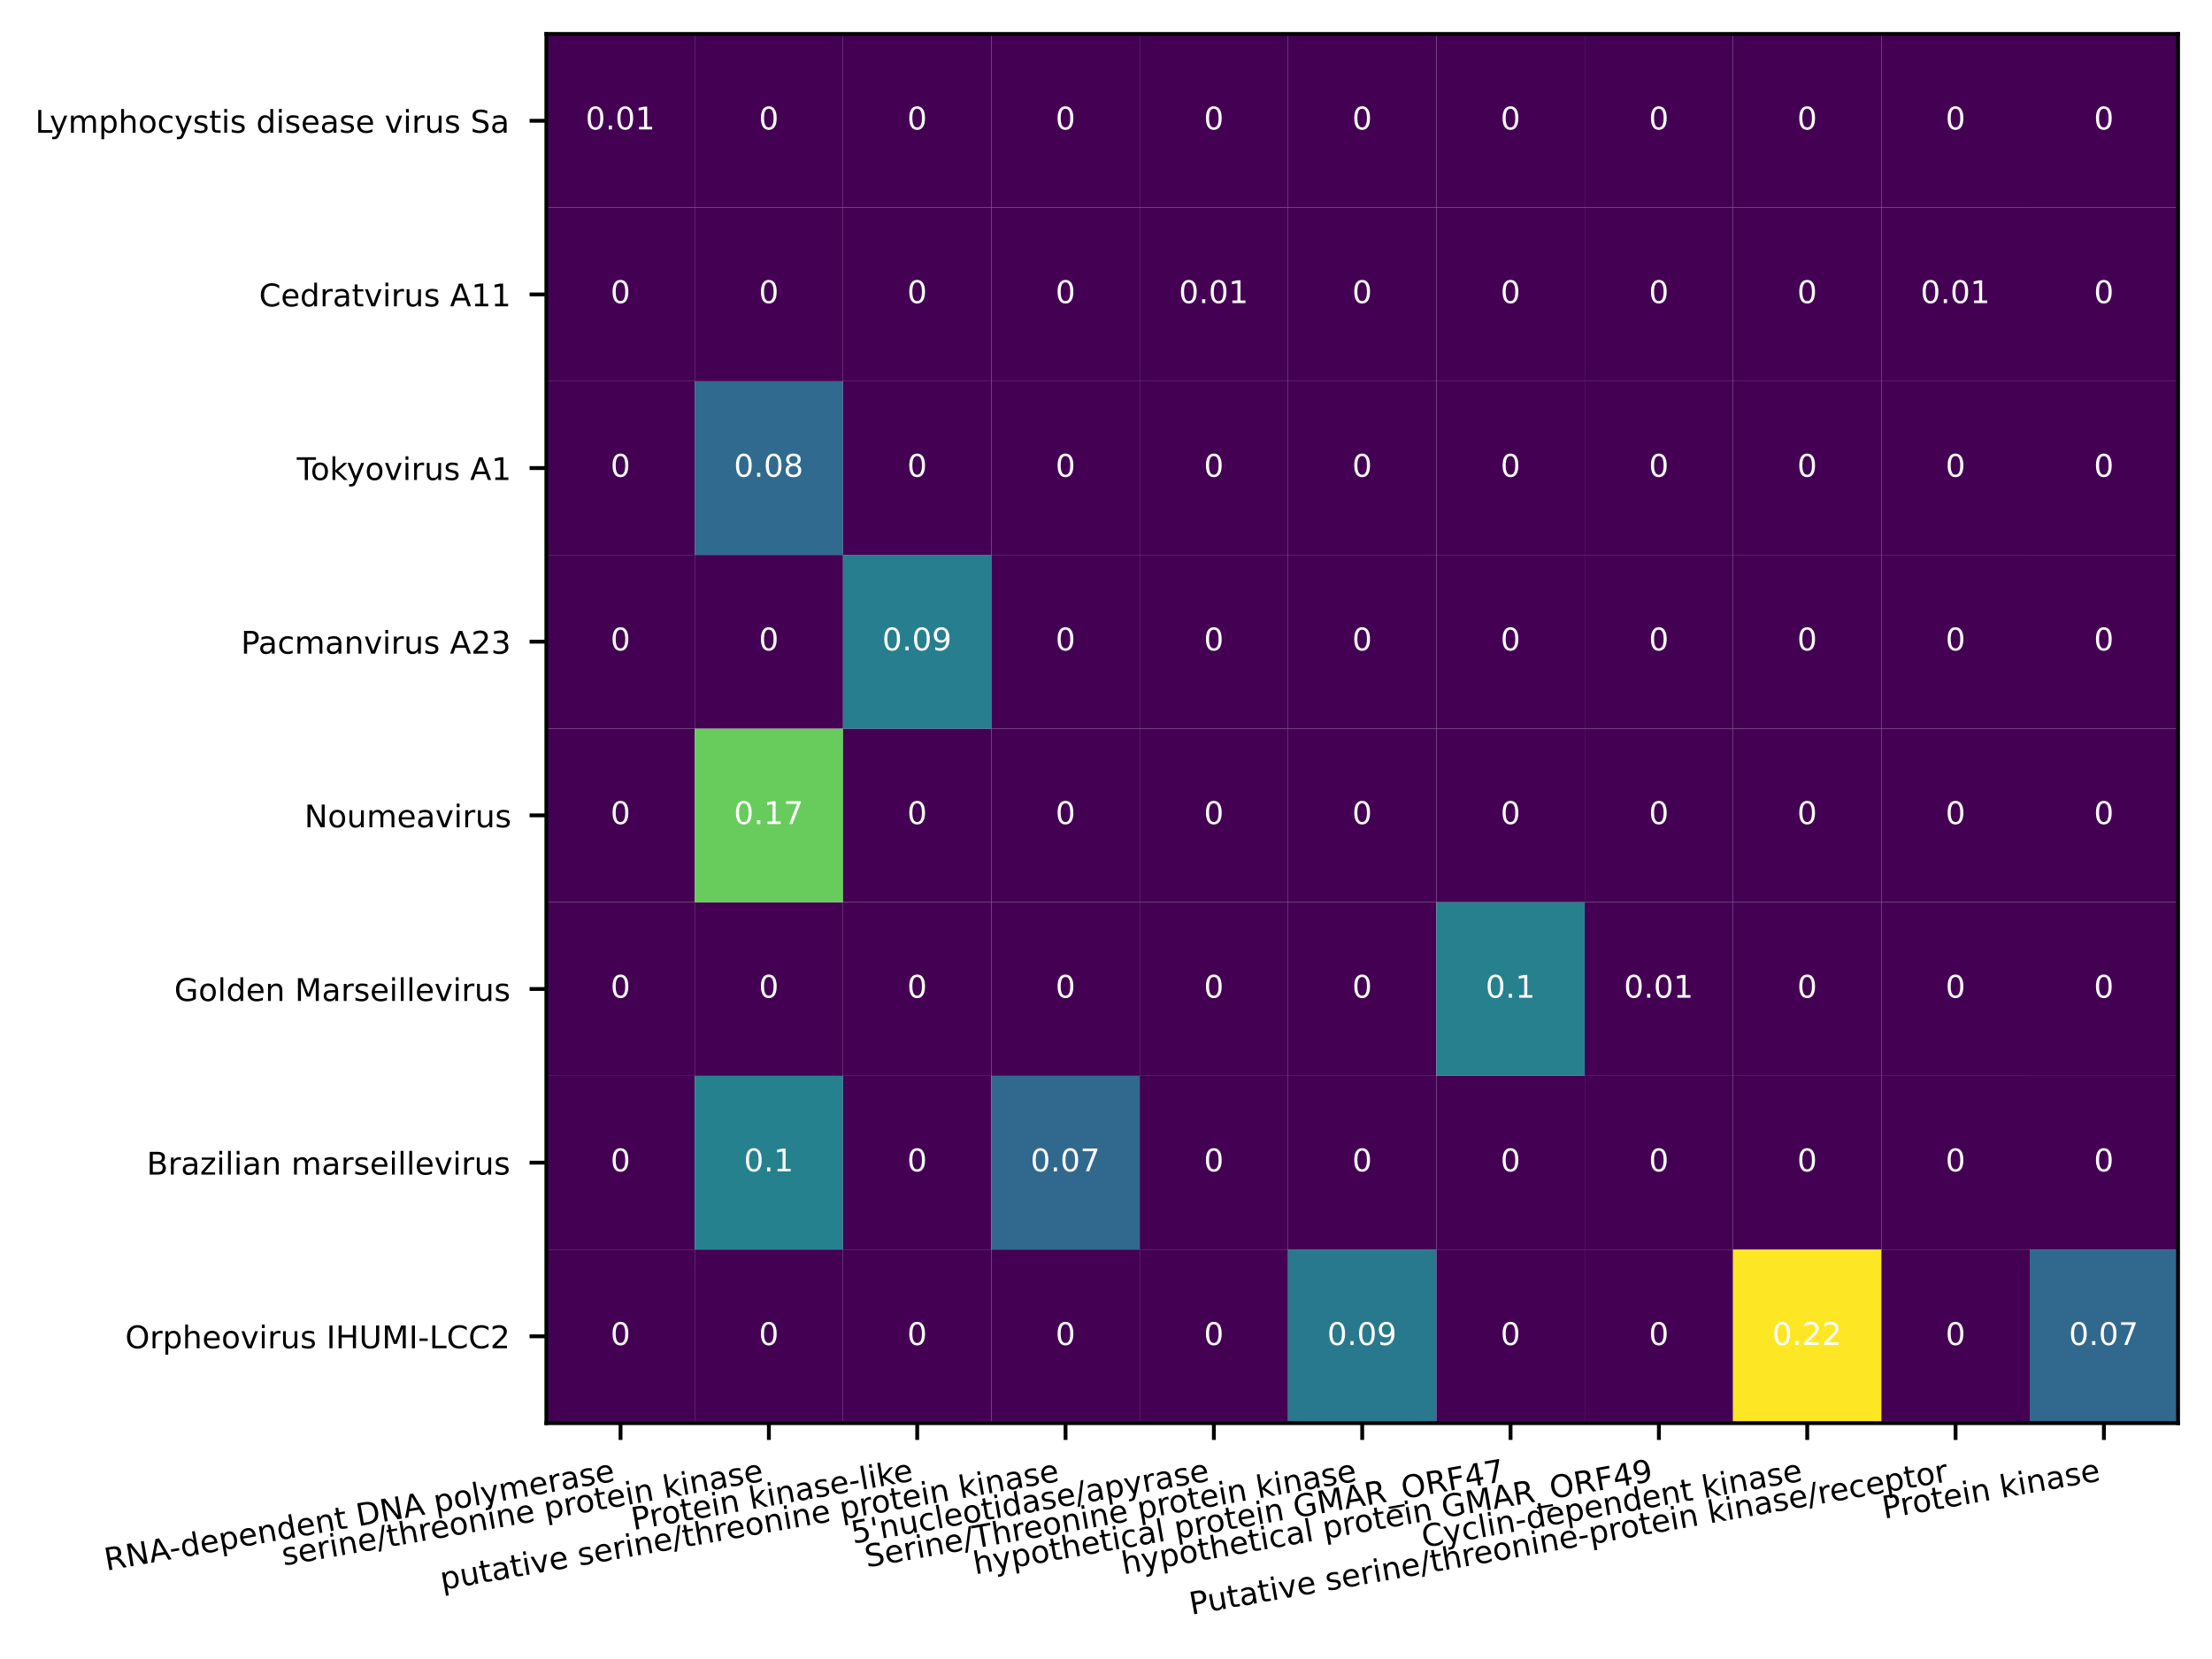 <?xml version="1.0" encoding="utf-8" standalone="no"?>
<!DOCTYPE svg PUBLIC "-//W3C//DTD SVG 1.1//EN"
  "http://www.w3.org/Graphics/SVG/1.1/DTD/svg11.dtd">
<!-- Created with matplotlib (https://matplotlib.org/) -->
<svg height="345.6pt" version="1.1" viewBox="0 0 460.8 345.6" width="460.8pt" xmlns="http://www.w3.org/2000/svg" xmlns:xlink="http://www.w3.org/1999/xlink">
 <defs>
  <style type="text/css">*{stroke-linecap:butt;stroke-linejoin:round;}</style>
 </defs>
 <g id="figure_1">
  <g id="patch_1">
   <path d="M 0 345.6 
L 460.8 345.6 
L 460.8 0 
L 0 0 
z
" style="fill:#ffffff;"/>
  </g>
  <g id="axes_1">
   <g id="patch_2">
    <path d="M 113.819 296.464 
L 453.731 296.464 
L 453.731 7.069 
L 113.819 7.069 
z
" style="fill:#ffffff;"/>
   </g>
   <g id="PolyCollection_1">
    <path clip-path="url(#p712e7d09d7)" d="M 113.819 296.464 
L 113.819 260.29 
L 144.72 260.29 
L 144.72 296.464 
L 113.819 296.464 
z
" style="fill:#440154;"/>
    <path clip-path="url(#p712e7d09d7)" d="M 144.72 296.464 
L 144.72 260.29 
L 175.621 260.29 
L 175.621 296.464 
L 144.72 296.464 
z
" style="fill:#440154;"/>
    <path clip-path="url(#p712e7d09d7)" d="M 175.621 296.464 
L 175.621 260.29 
L 206.522 260.29 
L 206.522 296.464 
L 175.621 296.464 
z
" style="fill:#440154;"/>
    <path clip-path="url(#p712e7d09d7)" d="M 206.522 296.464 
L 206.522 260.29 
L 237.423 260.29 
L 237.423 296.464 
L 206.522 296.464 
z
" style="fill:#440154;"/>
    <path clip-path="url(#p712e7d09d7)" d="M 237.423 296.464 
L 237.423 260.29 
L 268.324 260.29 
L 268.324 296.464 
L 237.423 296.464 
z
" style="fill:#440154;"/>
    <path clip-path="url(#p712e7d09d7)" d="M 268.324 296.464 
L 268.324 260.29 
L 299.226 260.29 
L 299.226 296.464 
L 268.324 296.464 
z
" style="fill:#29798e;"/>
    <path clip-path="url(#p712e7d09d7)" d="M 299.226 296.464 
L 299.226 260.29 
L 330.127 260.29 
L 330.127 296.464 
L 299.226 296.464 
z
" style="fill:#440154;"/>
    <path clip-path="url(#p712e7d09d7)" d="M 330.127 296.464 
L 330.127 260.29 
L 361.028 260.29 
L 361.028 296.464 
L 330.127 296.464 
z
" style="fill:#440154;"/>
    <path clip-path="url(#p712e7d09d7)" d="M 361.028 296.464 
L 361.028 260.29 
L 391.929 260.29 
L 391.929 296.464 
L 361.028 296.464 
z
" style="fill:#fde725;"/>
    <path clip-path="url(#p712e7d09d7)" d="M 391.929 296.464 
L 391.929 260.29 
L 422.83 260.29 
L 422.83 296.464 
L 391.929 296.464 
z
" style="fill:#440154;"/>
    <path clip-path="url(#p712e7d09d7)" d="M 422.83 296.464 
L 422.83 260.29 
L 453.731 260.29 
L 453.731 296.464 
L 422.83 296.464 
z
" style="fill:#31688e;"/>
    <path clip-path="url(#p712e7d09d7)" d="M 113.819 260.29 
L 113.819 224.115 
L 144.72 224.115 
L 144.72 260.29 
L 113.819 260.29 
z
" style="fill:#440154;"/>
    <path clip-path="url(#p712e7d09d7)" d="M 144.72 260.29 
L 144.72 224.115 
L 175.621 224.115 
L 175.621 260.29 
L 144.72 260.29 
z
" style="fill:#26818e;"/>
    <path clip-path="url(#p712e7d09d7)" d="M 175.621 260.29 
L 175.621 224.115 
L 206.522 224.115 
L 206.522 260.29 
L 175.621 260.29 
z
" style="fill:#440154;"/>
    <path clip-path="url(#p712e7d09d7)" d="M 206.522 260.29 
L 206.522 224.115 
L 237.423 224.115 
L 237.423 260.29 
L 206.522 260.29 
z
" style="fill:#31688e;"/>
    <path clip-path="url(#p712e7d09d7)" d="M 237.423 260.29 
L 237.423 224.115 
L 268.324 224.115 
L 268.324 260.29 
L 237.423 260.29 
z
" style="fill:#440154;"/>
    <path clip-path="url(#p712e7d09d7)" d="M 268.324 260.29 
L 268.324 224.115 
L 299.226 224.115 
L 299.226 260.29 
L 268.324 260.29 
z
" style="fill:#440154;"/>
    <path clip-path="url(#p712e7d09d7)" d="M 299.226 260.29 
L 299.226 224.115 
L 330.127 224.115 
L 330.127 260.29 
L 299.226 260.29 
z
" style="fill:#440154;"/>
    <path clip-path="url(#p712e7d09d7)" d="M 330.127 260.29 
L 330.127 224.115 
L 361.028 224.115 
L 361.028 260.29 
L 330.127 260.29 
z
" style="fill:#440154;"/>
    <path clip-path="url(#p712e7d09d7)" d="M 361.028 260.29 
L 361.028 224.115 
L 391.929 224.115 
L 391.929 260.29 
L 361.028 260.29 
z
" style="fill:#440154;"/>
    <path clip-path="url(#p712e7d09d7)" d="M 391.929 260.29 
L 391.929 224.115 
L 422.83 224.115 
L 422.83 260.29 
L 391.929 260.29 
z
" style="fill:#440154;"/>
    <path clip-path="url(#p712e7d09d7)" d="M 422.83 260.29 
L 422.83 224.115 
L 453.731 224.115 
L 453.731 260.29 
L 422.83 260.29 
z
" style="fill:#440154;"/>
    <path clip-path="url(#p712e7d09d7)" d="M 113.819 224.115 
L 113.819 187.941 
L 144.72 187.941 
L 144.72 224.115 
L 113.819 224.115 
z
" style="fill:#440154;"/>
    <path clip-path="url(#p712e7d09d7)" d="M 144.72 224.115 
L 144.72 187.941 
L 175.621 187.941 
L 175.621 224.115 
L 144.72 224.115 
z
" style="fill:#440154;"/>
    <path clip-path="url(#p712e7d09d7)" d="M 175.621 224.115 
L 175.621 187.941 
L 206.522 187.941 
L 206.522 224.115 
L 175.621 224.115 
z
" style="fill:#440154;"/>
    <path clip-path="url(#p712e7d09d7)" d="M 206.522 224.115 
L 206.522 187.941 
L 237.423 187.941 
L 237.423 224.115 
L 206.522 224.115 
z
" style="fill:#440154;"/>
    <path clip-path="url(#p712e7d09d7)" d="M 237.423 224.115 
L 237.423 187.941 
L 268.324 187.941 
L 268.324 224.115 
L 237.423 224.115 
z
" style="fill:#440154;"/>
    <path clip-path="url(#p712e7d09d7)" d="M 268.324 224.115 
L 268.324 187.941 
L 299.226 187.941 
L 299.226 224.115 
L 268.324 224.115 
z
" style="fill:#440154;"/>
    <path clip-path="url(#p712e7d09d7)" d="M 299.226 224.115 
L 299.226 187.941 
L 330.127 187.941 
L 330.127 224.115 
L 299.226 224.115 
z
" style="fill:#27808e;"/>
    <path clip-path="url(#p712e7d09d7)" d="M 330.127 224.115 
L 330.127 187.941 
L 361.028 187.941 
L 361.028 224.115 
L 330.127 224.115 
z
" style="fill:#440154;"/>
    <path clip-path="url(#p712e7d09d7)" d="M 361.028 224.115 
L 361.028 187.941 
L 391.929 187.941 
L 391.929 224.115 
L 361.028 224.115 
z
" style="fill:#440154;"/>
    <path clip-path="url(#p712e7d09d7)" d="M 391.929 224.115 
L 391.929 187.941 
L 422.83 187.941 
L 422.83 224.115 
L 391.929 224.115 
z
" style="fill:#440154;"/>
    <path clip-path="url(#p712e7d09d7)" d="M 422.83 224.115 
L 422.83 187.941 
L 453.731 187.941 
L 453.731 224.115 
L 422.83 224.115 
z
" style="fill:#440154;"/>
    <path clip-path="url(#p712e7d09d7)" d="M 113.819 187.941 
L 113.819 151.767 
L 144.72 151.767 
L 144.72 187.941 
L 113.819 187.941 
z
" style="fill:#440154;"/>
    <path clip-path="url(#p712e7d09d7)" d="M 144.72 187.941 
L 144.72 151.767 
L 175.621 151.767 
L 175.621 187.941 
L 144.72 187.941 
z
" style="fill:#67cc5c;"/>
    <path clip-path="url(#p712e7d09d7)" d="M 175.621 187.941 
L 175.621 151.767 
L 206.522 151.767 
L 206.522 187.941 
L 175.621 187.941 
z
" style="fill:#440154;"/>
    <path clip-path="url(#p712e7d09d7)" d="M 206.522 187.941 
L 206.522 151.767 
L 237.423 151.767 
L 237.423 187.941 
L 206.522 187.941 
z
" style="fill:#440154;"/>
    <path clip-path="url(#p712e7d09d7)" d="M 237.423 187.941 
L 237.423 151.767 
L 268.324 151.767 
L 268.324 187.941 
L 237.423 187.941 
z
" style="fill:#440154;"/>
    <path clip-path="url(#p712e7d09d7)" d="M 268.324 187.941 
L 268.324 151.767 
L 299.226 151.767 
L 299.226 187.941 
L 268.324 187.941 
z
" style="fill:#440154;"/>
    <path clip-path="url(#p712e7d09d7)" d="M 299.226 187.941 
L 299.226 151.767 
L 330.127 151.767 
L 330.127 187.941 
L 299.226 187.941 
z
" style="fill:#440154;"/>
    <path clip-path="url(#p712e7d09d7)" d="M 330.127 187.941 
L 330.127 151.767 
L 361.028 151.767 
L 361.028 187.941 
L 330.127 187.941 
z
" style="fill:#440154;"/>
    <path clip-path="url(#p712e7d09d7)" d="M 361.028 187.941 
L 361.028 151.767 
L 391.929 151.767 
L 391.929 187.941 
L 361.028 187.941 
z
" style="fill:#440154;"/>
    <path clip-path="url(#p712e7d09d7)" d="M 391.929 187.941 
L 391.929 151.767 
L 422.83 151.767 
L 422.83 187.941 
L 391.929 187.941 
z
" style="fill:#440154;"/>
    <path clip-path="url(#p712e7d09d7)" d="M 422.83 187.941 
L 422.83 151.767 
L 453.731 151.767 
L 453.731 187.941 
L 422.83 187.941 
z
" style="fill:#440154;"/>
    <path clip-path="url(#p712e7d09d7)" d="M 113.819 151.767 
L 113.819 115.592 
L 144.72 115.592 
L 144.72 151.767 
L 113.819 151.767 
z
" style="fill:#440154;"/>
    <path clip-path="url(#p712e7d09d7)" d="M 144.72 151.767 
L 144.72 115.592 
L 175.621 115.592 
L 175.621 151.767 
L 144.72 151.767 
z
" style="fill:#440154;"/>
    <path clip-path="url(#p712e7d09d7)" d="M 175.621 151.767 
L 175.621 115.592 
L 206.522 115.592 
L 206.522 151.767 
L 175.621 151.767 
z
" style="fill:#277e8e;"/>
    <path clip-path="url(#p712e7d09d7)" d="M 206.522 151.767 
L 206.522 115.592 
L 237.423 115.592 
L 237.423 151.767 
L 206.522 151.767 
z
" style="fill:#440154;"/>
    <path clip-path="url(#p712e7d09d7)" d="M 237.423 151.767 
L 237.423 115.592 
L 268.324 115.592 
L 268.324 151.767 
L 237.423 151.767 
z
" style="fill:#440154;"/>
    <path clip-path="url(#p712e7d09d7)" d="M 268.324 151.767 
L 268.324 115.592 
L 299.226 115.592 
L 299.226 151.767 
L 268.324 151.767 
z
" style="fill:#440154;"/>
    <path clip-path="url(#p712e7d09d7)" d="M 299.226 151.767 
L 299.226 115.592 
L 330.127 115.592 
L 330.127 151.767 
L 299.226 151.767 
z
" style="fill:#440154;"/>
    <path clip-path="url(#p712e7d09d7)" d="M 330.127 151.767 
L 330.127 115.592 
L 361.028 115.592 
L 361.028 151.767 
L 330.127 151.767 
z
" style="fill:#440154;"/>
    <path clip-path="url(#p712e7d09d7)" d="M 361.028 151.767 
L 361.028 115.592 
L 391.929 115.592 
L 391.929 151.767 
L 361.028 151.767 
z
" style="fill:#440154;"/>
    <path clip-path="url(#p712e7d09d7)" d="M 391.929 151.767 
L 391.929 115.592 
L 422.83 115.592 
L 422.83 151.767 
L 391.929 151.767 
z
" style="fill:#440154;"/>
    <path clip-path="url(#p712e7d09d7)" d="M 422.83 151.767 
L 422.83 115.592 
L 453.731 115.592 
L 453.731 151.767 
L 422.83 151.767 
z
" style="fill:#440154;"/>
    <path clip-path="url(#p712e7d09d7)" d="M 113.819 115.592 
L 113.819 79.418 
L 144.72 79.418 
L 144.72 115.592 
L 113.819 115.592 
z
" style="fill:#440154;"/>
    <path clip-path="url(#p712e7d09d7)" d="M 144.72 115.592 
L 144.72 79.418 
L 175.621 79.418 
L 175.621 115.592 
L 144.72 115.592 
z
" style="fill:#306a8e;"/>
    <path clip-path="url(#p712e7d09d7)" d="M 175.621 115.592 
L 175.621 79.418 
L 206.522 79.418 
L 206.522 115.592 
L 175.621 115.592 
z
" style="fill:#440154;"/>
    <path clip-path="url(#p712e7d09d7)" d="M 206.522 115.592 
L 206.522 79.418 
L 237.423 79.418 
L 237.423 115.592 
L 206.522 115.592 
z
" style="fill:#440154;"/>
    <path clip-path="url(#p712e7d09d7)" d="M 237.423 115.592 
L 237.423 79.418 
L 268.324 79.418 
L 268.324 115.592 
L 237.423 115.592 
z
" style="fill:#440154;"/>
    <path clip-path="url(#p712e7d09d7)" d="M 268.324 115.592 
L 268.324 79.418 
L 299.226 79.418 
L 299.226 115.592 
L 268.324 115.592 
z
" style="fill:#440154;"/>
    <path clip-path="url(#p712e7d09d7)" d="M 299.226 115.592 
L 299.226 79.418 
L 330.127 79.418 
L 330.127 115.592 
L 299.226 115.592 
z
" style="fill:#440154;"/>
    <path clip-path="url(#p712e7d09d7)" d="M 330.127 115.592 
L 330.127 79.418 
L 361.028 79.418 
L 361.028 115.592 
L 330.127 115.592 
z
" style="fill:#440154;"/>
    <path clip-path="url(#p712e7d09d7)" d="M 361.028 115.592 
L 361.028 79.418 
L 391.929 79.418 
L 391.929 115.592 
L 361.028 115.592 
z
" style="fill:#440154;"/>
    <path clip-path="url(#p712e7d09d7)" d="M 391.929 115.592 
L 391.929 79.418 
L 422.83 79.418 
L 422.83 115.592 
L 391.929 115.592 
z
" style="fill:#440154;"/>
    <path clip-path="url(#p712e7d09d7)" d="M 422.83 115.592 
L 422.83 79.418 
L 453.731 79.418 
L 453.731 115.592 
L 422.83 115.592 
z
" style="fill:#440154;"/>
    <path clip-path="url(#p712e7d09d7)" d="M 113.819 79.418 
L 113.819 43.243 
L 144.72 43.243 
L 144.72 79.418 
L 113.819 79.418 
z
" style="fill:#440154;"/>
    <path clip-path="url(#p712e7d09d7)" d="M 144.72 79.418 
L 144.72 43.243 
L 175.621 43.243 
L 175.621 79.418 
L 144.72 79.418 
z
" style="fill:#440154;"/>
    <path clip-path="url(#p712e7d09d7)" d="M 175.621 79.418 
L 175.621 43.243 
L 206.522 43.243 
L 206.522 79.418 
L 175.621 79.418 
z
" style="fill:#440154;"/>
    <path clip-path="url(#p712e7d09d7)" d="M 206.522 79.418 
L 206.522 43.243 
L 237.423 43.243 
L 237.423 79.418 
L 206.522 79.418 
z
" style="fill:#440154;"/>
    <path clip-path="url(#p712e7d09d7)" d="M 237.423 79.418 
L 237.423 43.243 
L 268.324 43.243 
L 268.324 79.418 
L 237.423 79.418 
z
" style="fill:#440154;"/>
    <path clip-path="url(#p712e7d09d7)" d="M 268.324 79.418 
L 268.324 43.243 
L 299.226 43.243 
L 299.226 79.418 
L 268.324 79.418 
z
" style="fill:#440154;"/>
    <path clip-path="url(#p712e7d09d7)" d="M 299.226 79.418 
L 299.226 43.243 
L 330.127 43.243 
L 330.127 79.418 
L 299.226 79.418 
z
" style="fill:#440154;"/>
    <path clip-path="url(#p712e7d09d7)" d="M 330.127 79.418 
L 330.127 43.243 
L 361.028 43.243 
L 361.028 79.418 
L 330.127 79.418 
z
" style="fill:#440154;"/>
    <path clip-path="url(#p712e7d09d7)" d="M 361.028 79.418 
L 361.028 43.243 
L 391.929 43.243 
L 391.929 79.418 
L 361.028 79.418 
z
" style="fill:#440154;"/>
    <path clip-path="url(#p712e7d09d7)" d="M 391.929 79.418 
L 391.929 43.243 
L 422.83 43.243 
L 422.83 79.418 
L 391.929 79.418 
z
" style="fill:#440154;"/>
    <path clip-path="url(#p712e7d09d7)" d="M 422.83 79.418 
L 422.83 43.243 
L 453.731 43.243 
L 453.731 79.418 
L 422.83 79.418 
z
" style="fill:#440154;"/>
    <path clip-path="url(#p712e7d09d7)" d="M 113.819 43.243 
L 113.819 7.069 
L 144.72 7.069 
L 144.72 43.243 
L 113.819 43.243 
z
" style="fill:#440154;"/>
    <path clip-path="url(#p712e7d09d7)" d="M 144.72 43.243 
L 144.72 7.069 
L 175.621 7.069 
L 175.621 43.243 
L 144.72 43.243 
z
" style="fill:#440154;"/>
    <path clip-path="url(#p712e7d09d7)" d="M 175.621 43.243 
L 175.621 7.069 
L 206.522 7.069 
L 206.522 43.243 
L 175.621 43.243 
z
" style="fill:#440154;"/>
    <path clip-path="url(#p712e7d09d7)" d="M 206.522 43.243 
L 206.522 7.069 
L 237.423 7.069 
L 237.423 43.243 
L 206.522 43.243 
z
" style="fill:#440154;"/>
    <path clip-path="url(#p712e7d09d7)" d="M 237.423 43.243 
L 237.423 7.069 
L 268.324 7.069 
L 268.324 43.243 
L 237.423 43.243 
z
" style="fill:#440154;"/>
    <path clip-path="url(#p712e7d09d7)" d="M 268.324 43.243 
L 268.324 7.069 
L 299.226 7.069 
L 299.226 43.243 
L 268.324 43.243 
z
" style="fill:#440154;"/>
    <path clip-path="url(#p712e7d09d7)" d="M 299.226 43.243 
L 299.226 7.069 
L 330.127 7.069 
L 330.127 43.243 
L 299.226 43.243 
z
" style="fill:#440154;"/>
    <path clip-path="url(#p712e7d09d7)" d="M 330.127 43.243 
L 330.127 7.069 
L 361.028 7.069 
L 361.028 43.243 
L 330.127 43.243 
z
" style="fill:#440154;"/>
    <path clip-path="url(#p712e7d09d7)" d="M 361.028 43.243 
L 361.028 7.069 
L 391.929 7.069 
L 391.929 43.243 
L 361.028 43.243 
z
" style="fill:#440154;"/>
    <path clip-path="url(#p712e7d09d7)" d="M 391.929 43.243 
L 391.929 7.069 
L 422.83 7.069 
L 422.83 43.243 
L 391.929 43.243 
z
" style="fill:#440154;"/>
    <path clip-path="url(#p712e7d09d7)" d="M 422.83 43.243 
L 422.83 7.069 
L 453.731 7.069 
L 453.731 43.243 
L 422.83 43.243 
z
" style="fill:#440154;"/>
   </g>
   <g id="matplotlib.axis_1">
    <g id="xtick_1">
     <g id="line2d_1">
      <defs>
       <path d="M 0 0 
L 0 3.5 
" id="ma38b5b3298" style="stroke:#000000;stroke-width:0.8;"/>
      </defs>
      <g>
       <use style="stroke:#000000;stroke-width:0.8;" x="129.27" xlink:href="#ma38b5b3298" y="296.464"/>
      </g>
     </g>
     <g id="text_1">
      <!-- RNA-dependent DNA polymerase -->
      <g transform="translate(22.164 327.206)rotate(-10)scale(0.065 -0.065)">
       <defs>
        <path d="M 44.391 34.188 
Q 47.562 33.109 50.562 29.594 
Q 53.562 26.078 56.594 19.922 
L 66.609 0 
L 56 0 
L 46.688 18.703 
Q 43.062 26.031 39.672 28.422 
Q 36.281 30.812 30.422 30.812 
L 19.672 30.812 
L 19.672 0 
L 9.812 0 
L 9.812 72.906 
L 32.078 72.906 
Q 44.578 72.906 50.734 67.672 
Q 56.891 62.453 56.891 51.906 
Q 56.891 45.016 53.688 40.469 
Q 50.484 35.938 44.391 34.188 
z
M 19.672 64.797 
L 19.672 38.922 
L 32.078 38.922 
Q 39.203 38.922 42.844 42.219 
Q 46.484 45.516 46.484 51.906 
Q 46.484 58.297 42.844 61.547 
Q 39.203 64.797 32.078 64.797 
z
" id="DejaVuSans-82"/>
        <path d="M 9.812 72.906 
L 23.094 72.906 
L 55.422 11.922 
L 55.422 72.906 
L 64.984 72.906 
L 64.984 0 
L 51.703 0 
L 19.391 60.984 
L 19.391 0 
L 9.812 0 
z
" id="DejaVuSans-78"/>
        <path d="M 34.188 63.188 
L 20.797 26.906 
L 47.609 26.906 
z
M 28.609 72.906 
L 39.797 72.906 
L 67.578 0 
L 57.328 0 
L 50.688 18.703 
L 17.828 18.703 
L 11.188 0 
L 0.781 0 
z
" id="DejaVuSans-65"/>
        <path d="M 4.891 31.391 
L 31.203 31.391 
L 31.203 23.391 
L 4.891 23.391 
z
" id="DejaVuSans-45"/>
        <path d="M 45.406 46.391 
L 45.406 75.984 
L 54.391 75.984 
L 54.391 0 
L 45.406 0 
L 45.406 8.203 
Q 42.578 3.328 38.25 0.953 
Q 33.938 -1.422 27.875 -1.422 
Q 17.969 -1.422 11.734 6.484 
Q 5.516 14.406 5.516 27.297 
Q 5.516 40.188 11.734 48.094 
Q 17.969 56 27.875 56 
Q 33.938 56 38.25 53.625 
Q 42.578 51.266 45.406 46.391 
z
M 14.797 27.297 
Q 14.797 17.391 18.875 11.75 
Q 22.953 6.109 30.078 6.109 
Q 37.203 6.109 41.297 11.75 
Q 45.406 17.391 45.406 27.297 
Q 45.406 37.203 41.297 42.844 
Q 37.203 48.484 30.078 48.484 
Q 22.953 48.484 18.875 42.844 
Q 14.797 37.203 14.797 27.297 
z
" id="DejaVuSans-100"/>
        <path d="M 56.203 29.594 
L 56.203 25.203 
L 14.891 25.203 
Q 15.484 15.922 20.484 11.062 
Q 25.484 6.203 34.422 6.203 
Q 39.594 6.203 44.453 7.469 
Q 49.312 8.734 54.109 11.281 
L 54.109 2.781 
Q 49.266 0.734 44.188 -0.344 
Q 39.109 -1.422 33.891 -1.422 
Q 20.797 -1.422 13.156 6.188 
Q 5.516 13.812 5.516 26.812 
Q 5.516 40.234 12.766 48.109 
Q 20.016 56 32.328 56 
Q 43.359 56 49.781 48.891 
Q 56.203 41.797 56.203 29.594 
z
M 47.219 32.234 
Q 47.125 39.594 43.094 43.984 
Q 39.062 48.391 32.422 48.391 
Q 24.906 48.391 20.391 44.141 
Q 15.875 39.891 15.188 32.172 
z
" id="DejaVuSans-101"/>
        <path d="M 18.109 8.203 
L 18.109 -20.797 
L 9.078 -20.797 
L 9.078 54.688 
L 18.109 54.688 
L 18.109 46.391 
Q 20.953 51.266 25.266 53.625 
Q 29.594 56 35.594 56 
Q 45.562 56 51.781 48.094 
Q 58.016 40.188 58.016 27.297 
Q 58.016 14.406 51.781 6.484 
Q 45.562 -1.422 35.594 -1.422 
Q 29.594 -1.422 25.266 0.953 
Q 20.953 3.328 18.109 8.203 
z
M 48.688 27.297 
Q 48.688 37.203 44.609 42.844 
Q 40.531 48.484 33.406 48.484 
Q 26.266 48.484 22.188 42.844 
Q 18.109 37.203 18.109 27.297 
Q 18.109 17.391 22.188 11.75 
Q 26.266 6.109 33.406 6.109 
Q 40.531 6.109 44.609 11.75 
Q 48.688 17.391 48.688 27.297 
z
" id="DejaVuSans-112"/>
        <path d="M 54.891 33.016 
L 54.891 0 
L 45.906 0 
L 45.906 32.719 
Q 45.906 40.484 42.875 44.328 
Q 39.844 48.188 33.797 48.188 
Q 26.516 48.188 22.312 43.547 
Q 18.109 38.922 18.109 30.906 
L 18.109 0 
L 9.078 0 
L 9.078 54.688 
L 18.109 54.688 
L 18.109 46.188 
Q 21.344 51.125 25.703 53.562 
Q 30.078 56 35.797 56 
Q 45.219 56 50.047 50.172 
Q 54.891 44.344 54.891 33.016 
z
" id="DejaVuSans-110"/>
        <path d="M 18.312 70.219 
L 18.312 54.688 
L 36.812 54.688 
L 36.812 47.703 
L 18.312 47.703 
L 18.312 18.016 
Q 18.312 11.328 20.141 9.422 
Q 21.969 7.516 27.594 7.516 
L 36.812 7.516 
L 36.812 0 
L 27.594 0 
Q 17.188 0 13.234 3.875 
Q 9.281 7.766 9.281 18.016 
L 9.281 47.703 
L 2.688 47.703 
L 2.688 54.688 
L 9.281 54.688 
L 9.281 70.219 
z
" id="DejaVuSans-116"/>
        <path id="DejaVuSans-32"/>
        <path d="M 19.672 64.797 
L 19.672 8.109 
L 31.594 8.109 
Q 46.688 8.109 53.688 14.938 
Q 60.688 21.781 60.688 36.531 
Q 60.688 51.172 53.688 57.984 
Q 46.688 64.797 31.594 64.797 
z
M 9.812 72.906 
L 30.078 72.906 
Q 51.266 72.906 61.172 64.094 
Q 71.094 55.281 71.094 36.531 
Q 71.094 17.672 61.125 8.828 
Q 51.172 0 30.078 0 
L 9.812 0 
z
" id="DejaVuSans-68"/>
        <path d="M 30.609 48.391 
Q 23.391 48.391 19.188 42.75 
Q 14.984 37.109 14.984 27.297 
Q 14.984 17.484 19.156 11.844 
Q 23.344 6.203 30.609 6.203 
Q 37.797 6.203 41.984 11.859 
Q 46.188 17.531 46.188 27.297 
Q 46.188 37.016 41.984 42.703 
Q 37.797 48.391 30.609 48.391 
z
M 30.609 56 
Q 42.328 56 49.016 48.375 
Q 55.719 40.766 55.719 27.297 
Q 55.719 13.875 49.016 6.219 
Q 42.328 -1.422 30.609 -1.422 
Q 18.844 -1.422 12.172 6.219 
Q 5.516 13.875 5.516 27.297 
Q 5.516 40.766 12.172 48.375 
Q 18.844 56 30.609 56 
z
" id="DejaVuSans-111"/>
        <path d="M 9.422 75.984 
L 18.406 75.984 
L 18.406 0 
L 9.422 0 
z
" id="DejaVuSans-108"/>
        <path d="M 32.172 -5.078 
Q 28.375 -14.844 24.75 -17.812 
Q 21.141 -20.797 15.094 -20.797 
L 7.906 -20.797 
L 7.906 -13.281 
L 13.188 -13.281 
Q 16.891 -13.281 18.938 -11.516 
Q 21 -9.766 23.484 -3.219 
L 25.094 0.875 
L 2.984 54.688 
L 12.5 54.688 
L 29.594 11.922 
L 46.688 54.688 
L 56.203 54.688 
z
" id="DejaVuSans-121"/>
        <path d="M 52 44.188 
Q 55.375 50.25 60.062 53.125 
Q 64.75 56 71.094 56 
Q 79.641 56 84.281 50.016 
Q 88.922 44.047 88.922 33.016 
L 88.922 0 
L 79.891 0 
L 79.891 32.719 
Q 79.891 40.578 77.094 44.375 
Q 74.312 48.188 68.609 48.188 
Q 61.625 48.188 57.562 43.547 
Q 53.516 38.922 53.516 30.906 
L 53.516 0 
L 44.484 0 
L 44.484 32.719 
Q 44.484 40.625 41.703 44.406 
Q 38.922 48.188 33.109 48.188 
Q 26.219 48.188 22.156 43.531 
Q 18.109 38.875 18.109 30.906 
L 18.109 0 
L 9.078 0 
L 9.078 54.688 
L 18.109 54.688 
L 18.109 46.188 
Q 21.188 51.219 25.484 53.609 
Q 29.781 56 35.688 56 
Q 41.656 56 45.828 52.969 
Q 50 49.953 52 44.188 
z
" id="DejaVuSans-109"/>
        <path d="M 41.109 46.297 
Q 39.594 47.172 37.812 47.578 
Q 36.031 48 33.891 48 
Q 26.266 48 22.188 43.047 
Q 18.109 38.094 18.109 28.812 
L 18.109 0 
L 9.078 0 
L 9.078 54.688 
L 18.109 54.688 
L 18.109 46.188 
Q 20.953 51.172 25.484 53.578 
Q 30.031 56 36.531 56 
Q 37.453 56 38.578 55.875 
Q 39.703 55.766 41.062 55.516 
z
" id="DejaVuSans-114"/>
        <path d="M 34.281 27.484 
Q 23.391 27.484 19.188 25 
Q 14.984 22.516 14.984 16.5 
Q 14.984 11.719 18.141 8.906 
Q 21.297 6.109 26.703 6.109 
Q 34.188 6.109 38.703 11.406 
Q 43.219 16.703 43.219 25.484 
L 43.219 27.484 
z
M 52.203 31.203 
L 52.203 0 
L 43.219 0 
L 43.219 8.297 
Q 40.141 3.328 35.547 0.953 
Q 30.953 -1.422 24.312 -1.422 
Q 15.922 -1.422 10.953 3.297 
Q 6 8.016 6 15.922 
Q 6 25.141 12.172 29.828 
Q 18.359 34.516 30.609 34.516 
L 43.219 34.516 
L 43.219 35.406 
Q 43.219 41.609 39.141 45 
Q 35.062 48.391 27.688 48.391 
Q 23 48.391 18.547 47.266 
Q 14.109 46.141 10.016 43.891 
L 10.016 52.203 
Q 14.938 54.109 19.578 55.047 
Q 24.219 56 28.609 56 
Q 40.484 56 46.344 49.844 
Q 52.203 43.703 52.203 31.203 
z
" id="DejaVuSans-97"/>
        <path d="M 44.281 53.078 
L 44.281 44.578 
Q 40.484 46.531 36.375 47.5 
Q 32.281 48.484 27.875 48.484 
Q 21.188 48.484 17.844 46.438 
Q 14.5 44.391 14.5 40.281 
Q 14.5 37.156 16.891 35.375 
Q 19.281 33.594 26.516 31.984 
L 29.594 31.297 
Q 39.156 29.25 43.188 25.516 
Q 47.219 21.781 47.219 15.094 
Q 47.219 7.469 41.188 3.016 
Q 35.156 -1.422 24.609 -1.422 
Q 20.219 -1.422 15.453 -0.562 
Q 10.688 0.297 5.422 2 
L 5.422 11.281 
Q 10.406 8.688 15.234 7.391 
Q 20.062 6.109 24.812 6.109 
Q 31.156 6.109 34.562 8.281 
Q 37.984 10.453 37.984 14.406 
Q 37.984 18.062 35.516 20.016 
Q 33.062 21.969 24.703 23.781 
L 21.578 24.516 
Q 13.234 26.266 9.516 29.906 
Q 5.812 33.547 5.812 39.891 
Q 5.812 47.609 11.281 51.797 
Q 16.75 56 26.812 56 
Q 31.781 56 36.172 55.266 
Q 40.578 54.547 44.281 53.078 
z
" id="DejaVuSans-115"/>
       </defs>
       <use xlink:href="#DejaVuSans-82"/>
       <use x="69.482" xlink:href="#DejaVuSans-78"/>
       <use x="144.287" xlink:href="#DejaVuSans-65"/>
       <use x="210.445" xlink:href="#DejaVuSans-45"/>
       <use x="246.529" xlink:href="#DejaVuSans-100"/>
       <use x="310.006" xlink:href="#DejaVuSans-101"/>
       <use x="371.529" xlink:href="#DejaVuSans-112"/>
       <use x="435.006" xlink:href="#DejaVuSans-101"/>
       <use x="496.529" xlink:href="#DejaVuSans-110"/>
       <use x="559.908" xlink:href="#DejaVuSans-100"/>
       <use x="623.385" xlink:href="#DejaVuSans-101"/>
       <use x="684.908" xlink:href="#DejaVuSans-110"/>
       <use x="748.287" xlink:href="#DejaVuSans-116"/>
       <use x="787.496" xlink:href="#DejaVuSans-32"/>
       <use x="819.283" xlink:href="#DejaVuSans-68"/>
       <use x="896.285" xlink:href="#DejaVuSans-78"/>
       <use x="971.09" xlink:href="#DejaVuSans-65"/>
       <use x="1039.498" xlink:href="#DejaVuSans-32"/>
       <use x="1071.285" xlink:href="#DejaVuSans-112"/>
       <use x="1134.762" xlink:href="#DejaVuSans-111"/>
       <use x="1195.943" xlink:href="#DejaVuSans-108"/>
       <use x="1223.727" xlink:href="#DejaVuSans-121"/>
       <use x="1282.906" xlink:href="#DejaVuSans-109"/>
       <use x="1380.318" xlink:href="#DejaVuSans-101"/>
       <use x="1441.842" xlink:href="#DejaVuSans-114"/>
       <use x="1482.955" xlink:href="#DejaVuSans-97"/>
       <use x="1544.234" xlink:href="#DejaVuSans-115"/>
       <use x="1596.334" xlink:href="#DejaVuSans-101"/>
      </g>
     </g>
    </g>
    <g id="xtick_2">
     <g id="line2d_2">
      <g>
       <use style="stroke:#000000;stroke-width:0.8;" x="160.171" xlink:href="#ma38b5b3298" y="296.464"/>
      </g>
     </g>
     <g id="text_2">
      <!-- serine/threonine protein kinase -->
      <g transform="translate(59.101 326.142)rotate(-10)scale(0.065 -0.065)">
       <defs>
        <path d="M 9.422 54.688 
L 18.406 54.688 
L 18.406 0 
L 9.422 0 
z
M 9.422 75.984 
L 18.406 75.984 
L 18.406 64.594 
L 9.422 64.594 
z
" id="DejaVuSans-105"/>
        <path d="M 25.391 72.906 
L 33.688 72.906 
L 8.297 -9.281 
L 0 -9.281 
z
" id="DejaVuSans-47"/>
        <path d="M 54.891 33.016 
L 54.891 0 
L 45.906 0 
L 45.906 32.719 
Q 45.906 40.484 42.875 44.328 
Q 39.844 48.188 33.797 48.188 
Q 26.516 48.188 22.312 43.547 
Q 18.109 38.922 18.109 30.906 
L 18.109 0 
L 9.078 0 
L 9.078 75.984 
L 18.109 75.984 
L 18.109 46.188 
Q 21.344 51.125 25.703 53.562 
Q 30.078 56 35.797 56 
Q 45.219 56 50.047 50.172 
Q 54.891 44.344 54.891 33.016 
z
" id="DejaVuSans-104"/>
        <path d="M 9.078 75.984 
L 18.109 75.984 
L 18.109 31.109 
L 44.922 54.688 
L 56.391 54.688 
L 27.391 29.109 
L 57.625 0 
L 45.906 0 
L 18.109 26.703 
L 18.109 0 
L 9.078 0 
z
" id="DejaVuSans-107"/>
       </defs>
       <use xlink:href="#DejaVuSans-115"/>
       <use x="52.1" xlink:href="#DejaVuSans-101"/>
       <use x="113.623" xlink:href="#DejaVuSans-114"/>
       <use x="154.736" xlink:href="#DejaVuSans-105"/>
       <use x="182.52" xlink:href="#DejaVuSans-110"/>
       <use x="245.898" xlink:href="#DejaVuSans-101"/>
       <use x="307.422" xlink:href="#DejaVuSans-47"/>
       <use x="341.113" xlink:href="#DejaVuSans-116"/>
       <use x="380.322" xlink:href="#DejaVuSans-104"/>
       <use x="443.701" xlink:href="#DejaVuSans-114"/>
       <use x="482.564" xlink:href="#DejaVuSans-101"/>
       <use x="544.088" xlink:href="#DejaVuSans-111"/>
       <use x="605.27" xlink:href="#DejaVuSans-110"/>
       <use x="668.648" xlink:href="#DejaVuSans-105"/>
       <use x="696.432" xlink:href="#DejaVuSans-110"/>
       <use x="759.811" xlink:href="#DejaVuSans-101"/>
       <use x="821.334" xlink:href="#DejaVuSans-32"/>
       <use x="853.121" xlink:href="#DejaVuSans-112"/>
       <use x="916.598" xlink:href="#DejaVuSans-114"/>
       <use x="955.461" xlink:href="#DejaVuSans-111"/>
       <use x="1016.643" xlink:href="#DejaVuSans-116"/>
       <use x="1055.852" xlink:href="#DejaVuSans-101"/>
       <use x="1117.375" xlink:href="#DejaVuSans-105"/>
       <use x="1145.158" xlink:href="#DejaVuSans-110"/>
       <use x="1208.537" xlink:href="#DejaVuSans-32"/>
       <use x="1240.324" xlink:href="#DejaVuSans-107"/>
       <use x="1298.234" xlink:href="#DejaVuSans-105"/>
       <use x="1326.018" xlink:href="#DejaVuSans-110"/>
       <use x="1389.396" xlink:href="#DejaVuSans-97"/>
       <use x="1450.676" xlink:href="#DejaVuSans-115"/>
       <use x="1502.775" xlink:href="#DejaVuSans-101"/>
      </g>
     </g>
    </g>
    <g id="xtick_3">
     <g id="line2d_3">
      <g>
       <use style="stroke:#000000;stroke-width:0.8;" x="191.072" xlink:href="#ma38b5b3298" y="296.464"/>
      </g>
     </g>
     <g id="text_3">
      <!-- Protein kinase-like -->
      <g transform="translate(131.939 318.747)rotate(-10)scale(0.065 -0.065)">
       <defs>
        <path d="M 19.672 64.797 
L 19.672 37.406 
L 32.078 37.406 
Q 38.969 37.406 42.719 40.969 
Q 46.484 44.531 46.484 51.125 
Q 46.484 57.672 42.719 61.234 
Q 38.969 64.797 32.078 64.797 
z
M 9.812 72.906 
L 32.078 72.906 
Q 44.344 72.906 50.609 67.359 
Q 56.891 61.812 56.891 51.125 
Q 56.891 40.328 50.609 34.812 
Q 44.344 29.297 32.078 29.297 
L 19.672 29.297 
L 19.672 0 
L 9.812 0 
z
" id="DejaVuSans-80"/>
       </defs>
       <use xlink:href="#DejaVuSans-80"/>
       <use x="58.553" xlink:href="#DejaVuSans-114"/>
       <use x="97.416" xlink:href="#DejaVuSans-111"/>
       <use x="158.598" xlink:href="#DejaVuSans-116"/>
       <use x="197.807" xlink:href="#DejaVuSans-101"/>
       <use x="259.33" xlink:href="#DejaVuSans-105"/>
       <use x="287.113" xlink:href="#DejaVuSans-110"/>
       <use x="350.492" xlink:href="#DejaVuSans-32"/>
       <use x="382.279" xlink:href="#DejaVuSans-107"/>
       <use x="440.189" xlink:href="#DejaVuSans-105"/>
       <use x="467.973" xlink:href="#DejaVuSans-110"/>
       <use x="531.352" xlink:href="#DejaVuSans-97"/>
       <use x="592.631" xlink:href="#DejaVuSans-115"/>
       <use x="644.73" xlink:href="#DejaVuSans-101"/>
       <use x="706.254" xlink:href="#DejaVuSans-45"/>
       <use x="742.338" xlink:href="#DejaVuSans-108"/>
       <use x="770.121" xlink:href="#DejaVuSans-105"/>
       <use x="797.904" xlink:href="#DejaVuSans-107"/>
       <use x="852.189" xlink:href="#DejaVuSans-101"/>
      </g>
     </g>
    </g>
    <g id="xtick_4">
     <g id="line2d_4">
      <g>
       <use style="stroke:#000000;stroke-width:0.8;" x="221.973" xlink:href="#ma38b5b3298" y="296.464"/>
      </g>
     </g>
     <g id="text_4">
      <!-- putative serine/threonine protein kinase -->
      <g transform="translate(92.1 331.22)rotate(-10)scale(0.065 -0.065)">
       <defs>
        <path d="M 8.5 21.578 
L 8.5 54.688 
L 17.484 54.688 
L 17.484 21.922 
Q 17.484 14.156 20.5 10.266 
Q 23.531 6.391 29.594 6.391 
Q 36.859 6.391 41.078 11.031 
Q 45.312 15.672 45.312 23.688 
L 45.312 54.688 
L 54.297 54.688 
L 54.297 0 
L 45.312 0 
L 45.312 8.406 
Q 42.047 3.422 37.719 1 
Q 33.406 -1.422 27.688 -1.422 
Q 18.266 -1.422 13.375 4.438 
Q 8.5 10.297 8.5 21.578 
z
M 31.109 56 
z
" id="DejaVuSans-117"/>
        <path d="M 2.984 54.688 
L 12.5 54.688 
L 29.594 8.797 
L 46.688 54.688 
L 56.203 54.688 
L 35.688 0 
L 23.484 0 
z
" id="DejaVuSans-118"/>
       </defs>
       <use xlink:href="#DejaVuSans-112"/>
       <use x="63.477" xlink:href="#DejaVuSans-117"/>
       <use x="126.855" xlink:href="#DejaVuSans-116"/>
       <use x="166.064" xlink:href="#DejaVuSans-97"/>
       <use x="227.344" xlink:href="#DejaVuSans-116"/>
       <use x="266.553" xlink:href="#DejaVuSans-105"/>
       <use x="294.336" xlink:href="#DejaVuSans-118"/>
       <use x="353.516" xlink:href="#DejaVuSans-101"/>
       <use x="415.039" xlink:href="#DejaVuSans-32"/>
       <use x="446.826" xlink:href="#DejaVuSans-115"/>
       <use x="498.926" xlink:href="#DejaVuSans-101"/>
       <use x="560.449" xlink:href="#DejaVuSans-114"/>
       <use x="601.562" xlink:href="#DejaVuSans-105"/>
       <use x="629.346" xlink:href="#DejaVuSans-110"/>
       <use x="692.725" xlink:href="#DejaVuSans-101"/>
       <use x="754.248" xlink:href="#DejaVuSans-47"/>
       <use x="787.939" xlink:href="#DejaVuSans-116"/>
       <use x="827.148" xlink:href="#DejaVuSans-104"/>
       <use x="890.527" xlink:href="#DejaVuSans-114"/>
       <use x="929.391" xlink:href="#DejaVuSans-101"/>
       <use x="990.914" xlink:href="#DejaVuSans-111"/>
       <use x="1052.096" xlink:href="#DejaVuSans-110"/>
       <use x="1115.475" xlink:href="#DejaVuSans-105"/>
       <use x="1143.258" xlink:href="#DejaVuSans-110"/>
       <use x="1206.637" xlink:href="#DejaVuSans-101"/>
       <use x="1268.16" xlink:href="#DejaVuSans-32"/>
       <use x="1299.947" xlink:href="#DejaVuSans-112"/>
       <use x="1363.424" xlink:href="#DejaVuSans-114"/>
       <use x="1402.287" xlink:href="#DejaVuSans-111"/>
       <use x="1463.469" xlink:href="#DejaVuSans-116"/>
       <use x="1502.678" xlink:href="#DejaVuSans-101"/>
       <use x="1564.201" xlink:href="#DejaVuSans-105"/>
       <use x="1591.984" xlink:href="#DejaVuSans-110"/>
       <use x="1655.363" xlink:href="#DejaVuSans-32"/>
       <use x="1687.15" xlink:href="#DejaVuSans-107"/>
       <use x="1745.061" xlink:href="#DejaVuSans-105"/>
       <use x="1772.844" xlink:href="#DejaVuSans-110"/>
       <use x="1836.223" xlink:href="#DejaVuSans-97"/>
       <use x="1897.502" xlink:href="#DejaVuSans-115"/>
       <use x="1949.602" xlink:href="#DejaVuSans-101"/>
      </g>
     </g>
    </g>
    <g id="xtick_5">
     <g id="line2d_5">
      <g>
       <use style="stroke:#000000;stroke-width:0.8;" x="252.874" xlink:href="#ma38b5b3298" y="296.464"/>
      </g>
     </g>
     <g id="text_5">
      <!-- 5'nucleotidase/apyrase -->
      <g transform="translate(177.711 321.574)rotate(-10)scale(0.065 -0.065)">
       <defs>
        <path d="M 10.797 72.906 
L 49.516 72.906 
L 49.516 64.594 
L 19.828 64.594 
L 19.828 46.734 
Q 21.969 47.469 24.109 47.828 
Q 26.266 48.188 28.422 48.188 
Q 40.625 48.188 47.75 41.5 
Q 54.891 34.812 54.891 23.391 
Q 54.891 11.625 47.562 5.094 
Q 40.234 -1.422 26.906 -1.422 
Q 22.312 -1.422 17.547 -0.641 
Q 12.797 0.141 7.719 1.703 
L 7.719 11.625 
Q 12.109 9.234 16.797 8.062 
Q 21.484 6.891 26.703 6.891 
Q 35.156 6.891 40.078 11.328 
Q 45.016 15.766 45.016 23.391 
Q 45.016 31 40.078 35.438 
Q 35.156 39.891 26.703 39.891 
Q 22.75 39.891 18.812 39.016 
Q 14.891 38.141 10.797 36.281 
z
" id="DejaVuSans-53"/>
        <path d="M 17.922 72.906 
L 17.922 45.797 
L 9.625 45.797 
L 9.625 72.906 
z
" id="DejaVuSans-39"/>
        <path d="M 48.781 52.594 
L 48.781 44.188 
Q 44.969 46.297 41.141 47.344 
Q 37.312 48.391 33.406 48.391 
Q 24.656 48.391 19.812 42.844 
Q 14.984 37.312 14.984 27.297 
Q 14.984 17.281 19.812 11.734 
Q 24.656 6.203 33.406 6.203 
Q 37.312 6.203 41.141 7.25 
Q 44.969 8.297 48.781 10.406 
L 48.781 2.094 
Q 45.016 0.344 40.984 -0.531 
Q 36.969 -1.422 32.422 -1.422 
Q 20.062 -1.422 12.781 6.344 
Q 5.516 14.109 5.516 27.297 
Q 5.516 40.672 12.859 48.328 
Q 20.219 56 33.016 56 
Q 37.156 56 41.109 55.141 
Q 45.062 54.297 48.781 52.594 
z
" id="DejaVuSans-99"/>
       </defs>
       <use xlink:href="#DejaVuSans-53"/>
       <use x="63.623" xlink:href="#DejaVuSans-39"/>
       <use x="91.113" xlink:href="#DejaVuSans-110"/>
       <use x="154.492" xlink:href="#DejaVuSans-117"/>
       <use x="217.871" xlink:href="#DejaVuSans-99"/>
       <use x="272.852" xlink:href="#DejaVuSans-108"/>
       <use x="300.635" xlink:href="#DejaVuSans-101"/>
       <use x="362.158" xlink:href="#DejaVuSans-111"/>
       <use x="423.34" xlink:href="#DejaVuSans-116"/>
       <use x="462.549" xlink:href="#DejaVuSans-105"/>
       <use x="490.332" xlink:href="#DejaVuSans-100"/>
       <use x="553.809" xlink:href="#DejaVuSans-97"/>
       <use x="615.088" xlink:href="#DejaVuSans-115"/>
       <use x="667.188" xlink:href="#DejaVuSans-101"/>
       <use x="728.711" xlink:href="#DejaVuSans-47"/>
       <use x="762.402" xlink:href="#DejaVuSans-97"/>
       <use x="823.682" xlink:href="#DejaVuSans-112"/>
       <use x="887.158" xlink:href="#DejaVuSans-121"/>
       <use x="946.338" xlink:href="#DejaVuSans-114"/>
       <use x="987.451" xlink:href="#DejaVuSans-97"/>
       <use x="1048.73" xlink:href="#DejaVuSans-115"/>
       <use x="1100.83" xlink:href="#DejaVuSans-101"/>
      </g>
     </g>
    </g>
    <g id="xtick_6">
     <g id="line2d_6">
      <g>
       <use style="stroke:#000000;stroke-width:0.8;" x="283.775" xlink:href="#ma38b5b3298" y="296.464"/>
      </g>
     </g>
     <g id="text_6">
      <!-- Serine/Threonine protein kinase -->
      <g transform="translate(180.561 326.52)rotate(-10)scale(0.065 -0.065)">
       <defs>
        <path d="M 53.516 70.516 
L 53.516 60.891 
Q 47.906 63.578 42.922 64.891 
Q 37.938 66.219 33.297 66.219 
Q 25.25 66.219 20.875 63.094 
Q 16.5 59.969 16.5 54.203 
Q 16.5 49.359 19.406 46.891 
Q 22.312 44.438 30.422 42.922 
L 36.375 41.703 
Q 47.406 39.594 52.656 34.297 
Q 57.906 29 57.906 20.125 
Q 57.906 9.516 50.797 4.047 
Q 43.703 -1.422 29.984 -1.422 
Q 24.812 -1.422 18.969 -0.25 
Q 13.141 0.922 6.891 3.219 
L 6.891 13.375 
Q 12.891 10.016 18.656 8.297 
Q 24.422 6.594 29.984 6.594 
Q 38.422 6.594 43.016 9.906 
Q 47.609 13.234 47.609 19.391 
Q 47.609 24.75 44.312 27.781 
Q 41.016 30.812 33.5 32.328 
L 27.484 33.5 
Q 16.453 35.688 11.516 40.375 
Q 6.594 45.062 6.594 53.422 
Q 6.594 63.094 13.406 68.656 
Q 20.219 74.219 32.172 74.219 
Q 37.312 74.219 42.625 73.281 
Q 47.953 72.359 53.516 70.516 
z
" id="DejaVuSans-83"/>
        <path d="M -0.297 72.906 
L 61.375 72.906 
L 61.375 64.594 
L 35.5 64.594 
L 35.5 0 
L 25.594 0 
L 25.594 64.594 
L -0.297 64.594 
z
" id="DejaVuSans-84"/>
       </defs>
       <use xlink:href="#DejaVuSans-83"/>
       <use x="63.477" xlink:href="#DejaVuSans-101"/>
       <use x="125" xlink:href="#DejaVuSans-114"/>
       <use x="166.113" xlink:href="#DejaVuSans-105"/>
       <use x="193.896" xlink:href="#DejaVuSans-110"/>
       <use x="257.275" xlink:href="#DejaVuSans-101"/>
       <use x="318.799" xlink:href="#DejaVuSans-47"/>
       <use x="352.49" xlink:href="#DejaVuSans-84"/>
       <use x="413.574" xlink:href="#DejaVuSans-104"/>
       <use x="476.953" xlink:href="#DejaVuSans-114"/>
       <use x="515.816" xlink:href="#DejaVuSans-101"/>
       <use x="577.34" xlink:href="#DejaVuSans-111"/>
       <use x="638.521" xlink:href="#DejaVuSans-110"/>
       <use x="701.9" xlink:href="#DejaVuSans-105"/>
       <use x="729.684" xlink:href="#DejaVuSans-110"/>
       <use x="793.062" xlink:href="#DejaVuSans-101"/>
       <use x="854.586" xlink:href="#DejaVuSans-32"/>
       <use x="886.373" xlink:href="#DejaVuSans-112"/>
       <use x="949.85" xlink:href="#DejaVuSans-114"/>
       <use x="988.713" xlink:href="#DejaVuSans-111"/>
       <use x="1049.895" xlink:href="#DejaVuSans-116"/>
       <use x="1089.104" xlink:href="#DejaVuSans-101"/>
       <use x="1150.627" xlink:href="#DejaVuSans-105"/>
       <use x="1178.41" xlink:href="#DejaVuSans-110"/>
       <use x="1241.789" xlink:href="#DejaVuSans-32"/>
       <use x="1273.576" xlink:href="#DejaVuSans-107"/>
       <use x="1331.486" xlink:href="#DejaVuSans-105"/>
       <use x="1359.27" xlink:href="#DejaVuSans-110"/>
       <use x="1422.648" xlink:href="#DejaVuSans-97"/>
       <use x="1483.928" xlink:href="#DejaVuSans-115"/>
       <use x="1536.027" xlink:href="#DejaVuSans-101"/>
      </g>
     </g>
    </g>
    <g id="xtick_7">
     <g id="line2d_7">
      <g>
       <use style="stroke:#000000;stroke-width:0.8;" x="314.676" xlink:href="#ma38b5b3298" y="296.464"/>
      </g>
     </g>
     <g id="text_7">
      <!-- hypothetical protein GMAR_ORF47 -->
      <g transform="translate(203.151 327.98)rotate(-10)scale(0.065 -0.065)">
       <defs>
        <path d="M 59.516 10.406 
L 59.516 29.984 
L 43.406 29.984 
L 43.406 38.094 
L 69.281 38.094 
L 69.281 6.781 
Q 63.578 2.734 56.688 0.656 
Q 49.812 -1.422 42 -1.422 
Q 24.906 -1.422 15.25 8.562 
Q 5.609 18.562 5.609 36.375 
Q 5.609 54.25 15.25 64.234 
Q 24.906 74.219 42 74.219 
Q 49.125 74.219 55.547 72.453 
Q 61.969 70.703 67.391 67.281 
L 67.391 56.781 
Q 61.922 61.422 55.766 63.766 
Q 49.609 66.109 42.828 66.109 
Q 29.438 66.109 22.719 58.641 
Q 16.016 51.172 16.016 36.375 
Q 16.016 21.625 22.719 14.156 
Q 29.438 6.688 42.828 6.688 
Q 48.047 6.688 52.141 7.594 
Q 56.25 8.5 59.516 10.406 
z
" id="DejaVuSans-71"/>
        <path d="M 9.812 72.906 
L 24.516 72.906 
L 43.109 23.297 
L 61.812 72.906 
L 76.516 72.906 
L 76.516 0 
L 66.891 0 
L 66.891 64.016 
L 48.094 14.016 
L 38.188 14.016 
L 19.391 64.016 
L 19.391 0 
L 9.812 0 
z
" id="DejaVuSans-77"/>
        <path d="M 50.984 -16.609 
L 50.984 -23.578 
L -0.984 -23.578 
L -0.984 -16.609 
z
" id="DejaVuSans-95"/>
        <path d="M 39.406 66.219 
Q 28.656 66.219 22.328 58.203 
Q 16.016 50.203 16.016 36.375 
Q 16.016 22.609 22.328 14.594 
Q 28.656 6.594 39.406 6.594 
Q 50.141 6.594 56.422 14.594 
Q 62.703 22.609 62.703 36.375 
Q 62.703 50.203 56.422 58.203 
Q 50.141 66.219 39.406 66.219 
z
M 39.406 74.219 
Q 54.734 74.219 63.906 63.938 
Q 73.094 53.656 73.094 36.375 
Q 73.094 19.141 63.906 8.859 
Q 54.734 -1.422 39.406 -1.422 
Q 24.031 -1.422 14.812 8.828 
Q 5.609 19.094 5.609 36.375 
Q 5.609 53.656 14.812 63.938 
Q 24.031 74.219 39.406 74.219 
z
" id="DejaVuSans-79"/>
        <path d="M 9.812 72.906 
L 51.703 72.906 
L 51.703 64.594 
L 19.672 64.594 
L 19.672 43.109 
L 48.578 43.109 
L 48.578 34.812 
L 19.672 34.812 
L 19.672 0 
L 9.812 0 
z
" id="DejaVuSans-70"/>
        <path d="M 37.797 64.312 
L 12.891 25.391 
L 37.797 25.391 
z
M 35.203 72.906 
L 47.609 72.906 
L 47.609 25.391 
L 58.016 25.391 
L 58.016 17.188 
L 47.609 17.188 
L 47.609 0 
L 37.797 0 
L 37.797 17.188 
L 4.891 17.188 
L 4.891 26.703 
z
" id="DejaVuSans-52"/>
        <path d="M 8.203 72.906 
L 55.078 72.906 
L 55.078 68.703 
L 28.609 0 
L 18.312 0 
L 43.219 64.594 
L 8.203 64.594 
z
" id="DejaVuSans-55"/>
       </defs>
       <use xlink:href="#DejaVuSans-104"/>
       <use x="63.379" xlink:href="#DejaVuSans-121"/>
       <use x="122.559" xlink:href="#DejaVuSans-112"/>
       <use x="186.035" xlink:href="#DejaVuSans-111"/>
       <use x="247.217" xlink:href="#DejaVuSans-116"/>
       <use x="286.426" xlink:href="#DejaVuSans-104"/>
       <use x="349.805" xlink:href="#DejaVuSans-101"/>
       <use x="411.328" xlink:href="#DejaVuSans-116"/>
       <use x="450.537" xlink:href="#DejaVuSans-105"/>
       <use x="478.32" xlink:href="#DejaVuSans-99"/>
       <use x="533.301" xlink:href="#DejaVuSans-97"/>
       <use x="594.58" xlink:href="#DejaVuSans-108"/>
       <use x="622.363" xlink:href="#DejaVuSans-32"/>
       <use x="654.15" xlink:href="#DejaVuSans-112"/>
       <use x="717.627" xlink:href="#DejaVuSans-114"/>
       <use x="756.49" xlink:href="#DejaVuSans-111"/>
       <use x="817.672" xlink:href="#DejaVuSans-116"/>
       <use x="856.881" xlink:href="#DejaVuSans-101"/>
       <use x="918.404" xlink:href="#DejaVuSans-105"/>
       <use x="946.188" xlink:href="#DejaVuSans-110"/>
       <use x="1009.566" xlink:href="#DejaVuSans-32"/>
       <use x="1041.354" xlink:href="#DejaVuSans-71"/>
       <use x="1118.844" xlink:href="#DejaVuSans-77"/>
       <use x="1205.123" xlink:href="#DejaVuSans-65"/>
       <use x="1273.531" xlink:href="#DejaVuSans-82"/>
       <use x="1343.014" xlink:href="#DejaVuSans-95"/>
       <use x="1393.014" xlink:href="#DejaVuSans-79"/>
       <use x="1471.725" xlink:href="#DejaVuSans-82"/>
       <use x="1541.207" xlink:href="#DejaVuSans-70"/>
       <use x="1598.727" xlink:href="#DejaVuSans-52"/>
       <use x="1662.35" xlink:href="#DejaVuSans-55"/>
      </g>
     </g>
    </g>
    <g id="xtick_8">
     <g id="line2d_8">
      <g>
       <use style="stroke:#000000;stroke-width:0.8;" x="345.577" xlink:href="#ma38b5b3298" y="296.464"/>
      </g>
     </g>
     <g id="text_8">
      <!-- hypothetical protein GMAR_ORF49 -->
      <g transform="translate(234.052 327.98)rotate(-10)scale(0.065 -0.065)">
       <defs>
        <path d="M 10.984 1.516 
L 10.984 10.5 
Q 14.703 8.734 18.5 7.812 
Q 22.312 6.891 25.984 6.891 
Q 35.75 6.891 40.891 13.453 
Q 46.047 20.016 46.781 33.406 
Q 43.953 29.203 39.594 26.953 
Q 35.25 24.703 29.984 24.703 
Q 19.047 24.703 12.672 31.312 
Q 6.297 37.938 6.297 49.422 
Q 6.297 60.641 12.938 67.422 
Q 19.578 74.219 30.609 74.219 
Q 43.266 74.219 49.922 64.516 
Q 56.594 54.828 56.594 36.375 
Q 56.594 19.141 48.406 8.859 
Q 40.234 -1.422 26.422 -1.422 
Q 22.703 -1.422 18.891 -0.688 
Q 15.094 0.047 10.984 1.516 
z
M 30.609 32.422 
Q 37.25 32.422 41.125 36.953 
Q 45.016 41.5 45.016 49.422 
Q 45.016 57.281 41.125 61.844 
Q 37.25 66.406 30.609 66.406 
Q 23.969 66.406 20.094 61.844 
Q 16.219 57.281 16.219 49.422 
Q 16.219 41.5 20.094 36.953 
Q 23.969 32.422 30.609 32.422 
z
" id="DejaVuSans-57"/>
       </defs>
       <use xlink:href="#DejaVuSans-104"/>
       <use x="63.379" xlink:href="#DejaVuSans-121"/>
       <use x="122.559" xlink:href="#DejaVuSans-112"/>
       <use x="186.035" xlink:href="#DejaVuSans-111"/>
       <use x="247.217" xlink:href="#DejaVuSans-116"/>
       <use x="286.426" xlink:href="#DejaVuSans-104"/>
       <use x="349.805" xlink:href="#DejaVuSans-101"/>
       <use x="411.328" xlink:href="#DejaVuSans-116"/>
       <use x="450.537" xlink:href="#DejaVuSans-105"/>
       <use x="478.32" xlink:href="#DejaVuSans-99"/>
       <use x="533.301" xlink:href="#DejaVuSans-97"/>
       <use x="594.58" xlink:href="#DejaVuSans-108"/>
       <use x="622.363" xlink:href="#DejaVuSans-32"/>
       <use x="654.15" xlink:href="#DejaVuSans-112"/>
       <use x="717.627" xlink:href="#DejaVuSans-114"/>
       <use x="756.49" xlink:href="#DejaVuSans-111"/>
       <use x="817.672" xlink:href="#DejaVuSans-116"/>
       <use x="856.881" xlink:href="#DejaVuSans-101"/>
       <use x="918.404" xlink:href="#DejaVuSans-105"/>
       <use x="946.188" xlink:href="#DejaVuSans-110"/>
       <use x="1009.566" xlink:href="#DejaVuSans-32"/>
       <use x="1041.354" xlink:href="#DejaVuSans-71"/>
       <use x="1118.844" xlink:href="#DejaVuSans-77"/>
       <use x="1205.123" xlink:href="#DejaVuSans-65"/>
       <use x="1273.531" xlink:href="#DejaVuSans-82"/>
       <use x="1343.014" xlink:href="#DejaVuSans-95"/>
       <use x="1393.014" xlink:href="#DejaVuSans-79"/>
       <use x="1471.725" xlink:href="#DejaVuSans-82"/>
       <use x="1541.207" xlink:href="#DejaVuSans-70"/>
       <use x="1598.727" xlink:href="#DejaVuSans-52"/>
       <use x="1662.35" xlink:href="#DejaVuSans-57"/>
      </g>
     </g>
    </g>
    <g id="xtick_9">
     <g id="line2d_9">
      <g>
       <use style="stroke:#000000;stroke-width:0.8;" x="376.478" xlink:href="#ma38b5b3298" y="296.464"/>
      </g>
     </g>
     <g id="text_9">
      <!-- Cyclin-dependent kinase -->
      <g transform="translate(296.584 322.408)rotate(-10)scale(0.065 -0.065)">
       <defs>
        <path d="M 64.406 67.281 
L 64.406 56.891 
Q 59.422 61.531 53.781 63.812 
Q 48.141 66.109 41.797 66.109 
Q 29.297 66.109 22.656 58.469 
Q 16.016 50.828 16.016 36.375 
Q 16.016 21.969 22.656 14.328 
Q 29.297 6.688 41.797 6.688 
Q 48.141 6.688 53.781 8.984 
Q 59.422 11.281 64.406 15.922 
L 64.406 5.609 
Q 59.234 2.094 53.438 0.328 
Q 47.656 -1.422 41.219 -1.422 
Q 24.656 -1.422 15.125 8.703 
Q 5.609 18.844 5.609 36.375 
Q 5.609 53.953 15.125 64.078 
Q 24.656 74.219 41.219 74.219 
Q 47.75 74.219 53.531 72.484 
Q 59.328 70.75 64.406 67.281 
z
" id="DejaVuSans-67"/>
       </defs>
       <use xlink:href="#DejaVuSans-67"/>
       <use x="69.824" xlink:href="#DejaVuSans-121"/>
       <use x="129.004" xlink:href="#DejaVuSans-99"/>
       <use x="183.984" xlink:href="#DejaVuSans-108"/>
       <use x="211.768" xlink:href="#DejaVuSans-105"/>
       <use x="239.551" xlink:href="#DejaVuSans-110"/>
       <use x="302.93" xlink:href="#DejaVuSans-45"/>
       <use x="339.014" xlink:href="#DejaVuSans-100"/>
       <use x="402.49" xlink:href="#DejaVuSans-101"/>
       <use x="464.014" xlink:href="#DejaVuSans-112"/>
       <use x="527.49" xlink:href="#DejaVuSans-101"/>
       <use x="589.014" xlink:href="#DejaVuSans-110"/>
       <use x="652.393" xlink:href="#DejaVuSans-100"/>
       <use x="715.869" xlink:href="#DejaVuSans-101"/>
       <use x="777.393" xlink:href="#DejaVuSans-110"/>
       <use x="840.771" xlink:href="#DejaVuSans-116"/>
       <use x="879.98" xlink:href="#DejaVuSans-32"/>
       <use x="911.768" xlink:href="#DejaVuSans-107"/>
       <use x="969.678" xlink:href="#DejaVuSans-105"/>
       <use x="997.461" xlink:href="#DejaVuSans-110"/>
       <use x="1060.84" xlink:href="#DejaVuSans-97"/>
       <use x="1122.119" xlink:href="#DejaVuSans-115"/>
       <use x="1174.219" xlink:href="#DejaVuSans-101"/>
      </g>
     </g>
    </g>
    <g id="xtick_10">
     <g id="line2d_10">
      <g>
       <use style="stroke:#000000;stroke-width:0.8;" x="407.379" xlink:href="#ma38b5b3298" y="296.464"/>
      </g>
     </g>
     <g id="text_10">
      <!-- Putative serine/threonine-protein kinase/receptor -->
      <g transform="translate(248.181 336.391)rotate(-10)scale(0.065 -0.065)">
       <use xlink:href="#DejaVuSans-80"/>
       <use x="58.553" xlink:href="#DejaVuSans-117"/>
       <use x="121.932" xlink:href="#DejaVuSans-116"/>
       <use x="161.141" xlink:href="#DejaVuSans-97"/>
       <use x="222.42" xlink:href="#DejaVuSans-116"/>
       <use x="261.629" xlink:href="#DejaVuSans-105"/>
       <use x="289.412" xlink:href="#DejaVuSans-118"/>
       <use x="348.592" xlink:href="#DejaVuSans-101"/>
       <use x="410.115" xlink:href="#DejaVuSans-32"/>
       <use x="441.902" xlink:href="#DejaVuSans-115"/>
       <use x="494.002" xlink:href="#DejaVuSans-101"/>
       <use x="555.525" xlink:href="#DejaVuSans-114"/>
       <use x="596.639" xlink:href="#DejaVuSans-105"/>
       <use x="624.422" xlink:href="#DejaVuSans-110"/>
       <use x="687.801" xlink:href="#DejaVuSans-101"/>
       <use x="749.324" xlink:href="#DejaVuSans-47"/>
       <use x="783.016" xlink:href="#DejaVuSans-116"/>
       <use x="822.225" xlink:href="#DejaVuSans-104"/>
       <use x="885.604" xlink:href="#DejaVuSans-114"/>
       <use x="924.467" xlink:href="#DejaVuSans-101"/>
       <use x="985.99" xlink:href="#DejaVuSans-111"/>
       <use x="1047.172" xlink:href="#DejaVuSans-110"/>
       <use x="1110.551" xlink:href="#DejaVuSans-105"/>
       <use x="1138.334" xlink:href="#DejaVuSans-110"/>
       <use x="1201.713" xlink:href="#DejaVuSans-101"/>
       <use x="1263.236" xlink:href="#DejaVuSans-45"/>
       <use x="1299.32" xlink:href="#DejaVuSans-112"/>
       <use x="1362.797" xlink:href="#DejaVuSans-114"/>
       <use x="1401.66" xlink:href="#DejaVuSans-111"/>
       <use x="1462.842" xlink:href="#DejaVuSans-116"/>
       <use x="1502.051" xlink:href="#DejaVuSans-101"/>
       <use x="1563.574" xlink:href="#DejaVuSans-105"/>
       <use x="1591.357" xlink:href="#DejaVuSans-110"/>
       <use x="1654.736" xlink:href="#DejaVuSans-32"/>
       <use x="1686.523" xlink:href="#DejaVuSans-107"/>
       <use x="1744.434" xlink:href="#DejaVuSans-105"/>
       <use x="1772.217" xlink:href="#DejaVuSans-110"/>
       <use x="1835.596" xlink:href="#DejaVuSans-97"/>
       <use x="1896.875" xlink:href="#DejaVuSans-115"/>
       <use x="1948.975" xlink:href="#DejaVuSans-101"/>
       <use x="2010.498" xlink:href="#DejaVuSans-47"/>
       <use x="2044.189" xlink:href="#DejaVuSans-114"/>
       <use x="2083.053" xlink:href="#DejaVuSans-101"/>
       <use x="2144.576" xlink:href="#DejaVuSans-99"/>
       <use x="2199.557" xlink:href="#DejaVuSans-101"/>
       <use x="2261.08" xlink:href="#DejaVuSans-112"/>
       <use x="2324.557" xlink:href="#DejaVuSans-116"/>
       <use x="2363.766" xlink:href="#DejaVuSans-111"/>
       <use x="2424.947" xlink:href="#DejaVuSans-114"/>
      </g>
     </g>
    </g>
    <g id="xtick_11">
     <g id="line2d_11">
      <g>
       <use style="stroke:#000000;stroke-width:0.8;" x="438.28" xlink:href="#ma38b5b3298" y="296.464"/>
      </g>
     </g>
     <g id="text_11">
      <!-- Protein kinase -->
      <g transform="translate(392.52 316.389)rotate(-10)scale(0.065 -0.065)">
       <use xlink:href="#DejaVuSans-80"/>
       <use x="58.553" xlink:href="#DejaVuSans-114"/>
       <use x="97.416" xlink:href="#DejaVuSans-111"/>
       <use x="158.598" xlink:href="#DejaVuSans-116"/>
       <use x="197.807" xlink:href="#DejaVuSans-101"/>
       <use x="259.33" xlink:href="#DejaVuSans-105"/>
       <use x="287.113" xlink:href="#DejaVuSans-110"/>
       <use x="350.492" xlink:href="#DejaVuSans-32"/>
       <use x="382.279" xlink:href="#DejaVuSans-107"/>
       <use x="440.189" xlink:href="#DejaVuSans-105"/>
       <use x="467.973" xlink:href="#DejaVuSans-110"/>
       <use x="531.352" xlink:href="#DejaVuSans-97"/>
       <use x="592.631" xlink:href="#DejaVuSans-115"/>
       <use x="644.73" xlink:href="#DejaVuSans-101"/>
      </g>
     </g>
    </g>
   </g>
   <g id="matplotlib.axis_2">
    <g id="ytick_1">
     <g id="line2d_12">
      <defs>
       <path d="M 0 0 
L -3.5 0 
" id="m771a754ad2" style="stroke:#000000;stroke-width:0.8;"/>
      </defs>
      <g>
       <use style="stroke:#000000;stroke-width:0.8;" x="113.819" xlink:href="#m771a754ad2" y="278.377"/>
      </g>
     </g>
     <g id="text_12">
      <!-- Orpheovirus IHUMI-LCC2 -->
      <g transform="translate(26.082 280.864)scale(0.065 -0.065)">
       <defs>
        <path d="M 9.812 72.906 
L 19.672 72.906 
L 19.672 0 
L 9.812 0 
z
" id="DejaVuSans-73"/>
        <path d="M 9.812 72.906 
L 19.672 72.906 
L 19.672 43.016 
L 55.516 43.016 
L 55.516 72.906 
L 65.375 72.906 
L 65.375 0 
L 55.516 0 
L 55.516 34.719 
L 19.672 34.719 
L 19.672 0 
L 9.812 0 
z
" id="DejaVuSans-72"/>
        <path d="M 8.688 72.906 
L 18.609 72.906 
L 18.609 28.609 
Q 18.609 16.891 22.844 11.734 
Q 27.094 6.594 36.625 6.594 
Q 46.094 6.594 50.344 11.734 
Q 54.594 16.891 54.594 28.609 
L 54.594 72.906 
L 64.5 72.906 
L 64.5 27.391 
Q 64.5 13.141 57.438 5.859 
Q 50.391 -1.422 36.625 -1.422 
Q 22.797 -1.422 15.734 5.859 
Q 8.688 13.141 8.688 27.391 
z
" id="DejaVuSans-85"/>
        <path d="M 9.812 72.906 
L 19.672 72.906 
L 19.672 8.297 
L 55.172 8.297 
L 55.172 0 
L 9.812 0 
z
" id="DejaVuSans-76"/>
        <path d="M 19.188 8.297 
L 53.609 8.297 
L 53.609 0 
L 7.328 0 
L 7.328 8.297 
Q 12.938 14.109 22.625 23.891 
Q 32.328 33.688 34.812 36.531 
Q 39.547 41.844 41.422 45.531 
Q 43.312 49.219 43.312 52.781 
Q 43.312 58.594 39.234 62.25 
Q 35.156 65.922 28.609 65.922 
Q 23.969 65.922 18.812 64.312 
Q 13.672 62.703 7.812 59.422 
L 7.812 69.391 
Q 13.766 71.781 18.938 73 
Q 24.125 74.219 28.422 74.219 
Q 39.75 74.219 46.484 68.547 
Q 53.219 62.891 53.219 53.422 
Q 53.219 48.922 51.531 44.891 
Q 49.859 40.875 45.406 35.406 
Q 44.188 33.984 37.641 27.219 
Q 31.109 20.453 19.188 8.297 
z
" id="DejaVuSans-50"/>
       </defs>
       <use xlink:href="#DejaVuSans-79"/>
       <use x="78.711" xlink:href="#DejaVuSans-114"/>
       <use x="119.824" xlink:href="#DejaVuSans-112"/>
       <use x="183.301" xlink:href="#DejaVuSans-104"/>
       <use x="246.68" xlink:href="#DejaVuSans-101"/>
       <use x="308.203" xlink:href="#DejaVuSans-111"/>
       <use x="369.385" xlink:href="#DejaVuSans-118"/>
       <use x="428.564" xlink:href="#DejaVuSans-105"/>
       <use x="456.348" xlink:href="#DejaVuSans-114"/>
       <use x="497.461" xlink:href="#DejaVuSans-117"/>
       <use x="560.84" xlink:href="#DejaVuSans-115"/>
       <use x="612.939" xlink:href="#DejaVuSans-32"/>
       <use x="644.727" xlink:href="#DejaVuSans-73"/>
       <use x="674.219" xlink:href="#DejaVuSans-72"/>
       <use x="749.414" xlink:href="#DejaVuSans-85"/>
       <use x="822.607" xlink:href="#DejaVuSans-77"/>
       <use x="908.887" xlink:href="#DejaVuSans-73"/>
       <use x="938.379" xlink:href="#DejaVuSans-45"/>
       <use x="974.463" xlink:href="#DejaVuSans-76"/>
       <use x="1030.176" xlink:href="#DejaVuSans-67"/>
       <use x="1100" xlink:href="#DejaVuSans-67"/>
       <use x="1169.824" xlink:href="#DejaVuSans-50"/>
      </g>
     </g>
    </g>
    <g id="ytick_2">
     <g id="line2d_13">
      <g>
       <use style="stroke:#000000;stroke-width:0.8;" x="113.819" xlink:href="#m771a754ad2" y="242.203"/>
      </g>
     </g>
     <g id="text_13">
      <!-- Brazilian marseillevirus -->
      <g transform="translate(30.557 244.689)scale(0.065 -0.065)">
       <defs>
        <path d="M 19.672 34.812 
L 19.672 8.109 
L 35.5 8.109 
Q 43.453 8.109 47.281 11.406 
Q 51.125 14.703 51.125 21.484 
Q 51.125 28.328 47.281 31.562 
Q 43.453 34.812 35.5 34.812 
z
M 19.672 64.797 
L 19.672 42.828 
L 34.281 42.828 
Q 41.5 42.828 45.031 45.531 
Q 48.578 48.25 48.578 53.812 
Q 48.578 59.328 45.031 62.062 
Q 41.5 64.797 34.281 64.797 
z
M 9.812 72.906 
L 35.016 72.906 
Q 46.297 72.906 52.391 68.219 
Q 58.5 63.531 58.5 54.891 
Q 58.5 48.188 55.375 44.234 
Q 52.25 40.281 46.188 39.312 
Q 53.469 37.75 57.5 32.781 
Q 61.531 27.828 61.531 20.406 
Q 61.531 10.641 54.891 5.312 
Q 48.25 0 35.984 0 
L 9.812 0 
z
" id="DejaVuSans-66"/>
        <path d="M 5.516 54.688 
L 48.188 54.688 
L 48.188 46.484 
L 14.406 7.172 
L 48.188 7.172 
L 48.188 0 
L 4.297 0 
L 4.297 8.203 
L 38.094 47.516 
L 5.516 47.516 
z
" id="DejaVuSans-122"/>
       </defs>
       <use xlink:href="#DejaVuSans-66"/>
       <use x="68.604" xlink:href="#DejaVuSans-114"/>
       <use x="109.717" xlink:href="#DejaVuSans-97"/>
       <use x="170.996" xlink:href="#DejaVuSans-122"/>
       <use x="223.486" xlink:href="#DejaVuSans-105"/>
       <use x="251.27" xlink:href="#DejaVuSans-108"/>
       <use x="279.053" xlink:href="#DejaVuSans-105"/>
       <use x="306.836" xlink:href="#DejaVuSans-97"/>
       <use x="368.115" xlink:href="#DejaVuSans-110"/>
       <use x="431.494" xlink:href="#DejaVuSans-32"/>
       <use x="463.281" xlink:href="#DejaVuSans-109"/>
       <use x="560.693" xlink:href="#DejaVuSans-97"/>
       <use x="621.973" xlink:href="#DejaVuSans-114"/>
       <use x="663.086" xlink:href="#DejaVuSans-115"/>
       <use x="715.186" xlink:href="#DejaVuSans-101"/>
       <use x="776.709" xlink:href="#DejaVuSans-105"/>
       <use x="804.492" xlink:href="#DejaVuSans-108"/>
       <use x="832.275" xlink:href="#DejaVuSans-108"/>
       <use x="860.059" xlink:href="#DejaVuSans-101"/>
       <use x="921.582" xlink:href="#DejaVuSans-118"/>
       <use x="980.762" xlink:href="#DejaVuSans-105"/>
       <use x="1008.545" xlink:href="#DejaVuSans-114"/>
       <use x="1049.658" xlink:href="#DejaVuSans-117"/>
       <use x="1113.037" xlink:href="#DejaVuSans-115"/>
      </g>
     </g>
    </g>
    <g id="ytick_3">
     <g id="line2d_14">
      <g>
       <use style="stroke:#000000;stroke-width:0.8;" x="113.819" xlink:href="#m771a754ad2" y="206.028"/>
      </g>
     </g>
     <g id="text_14">
      <!-- Golden Marseillevirus -->
      <g transform="translate(36.302 208.515)scale(0.065 -0.065)">
       <use xlink:href="#DejaVuSans-71"/>
       <use x="77.49" xlink:href="#DejaVuSans-111"/>
       <use x="138.672" xlink:href="#DejaVuSans-108"/>
       <use x="166.455" xlink:href="#DejaVuSans-100"/>
       <use x="229.932" xlink:href="#DejaVuSans-101"/>
       <use x="291.455" xlink:href="#DejaVuSans-110"/>
       <use x="354.834" xlink:href="#DejaVuSans-32"/>
       <use x="386.621" xlink:href="#DejaVuSans-77"/>
       <use x="472.9" xlink:href="#DejaVuSans-97"/>
       <use x="534.18" xlink:href="#DejaVuSans-114"/>
       <use x="575.293" xlink:href="#DejaVuSans-115"/>
       <use x="627.393" xlink:href="#DejaVuSans-101"/>
       <use x="688.916" xlink:href="#DejaVuSans-105"/>
       <use x="716.699" xlink:href="#DejaVuSans-108"/>
       <use x="744.482" xlink:href="#DejaVuSans-108"/>
       <use x="772.266" xlink:href="#DejaVuSans-101"/>
       <use x="833.789" xlink:href="#DejaVuSans-118"/>
       <use x="892.969" xlink:href="#DejaVuSans-105"/>
       <use x="920.752" xlink:href="#DejaVuSans-114"/>
       <use x="961.865" xlink:href="#DejaVuSans-117"/>
       <use x="1025.244" xlink:href="#DejaVuSans-115"/>
      </g>
     </g>
    </g>
    <g id="ytick_4">
     <g id="line2d_15">
      <g>
       <use style="stroke:#000000;stroke-width:0.8;" x="113.819" xlink:href="#m771a754ad2" y="169.854"/>
      </g>
     </g>
     <g id="text_15">
      <!-- Noumeavirus -->
      <g transform="translate(63.414 172.341)scale(0.065 -0.065)">
       <use xlink:href="#DejaVuSans-78"/>
       <use x="74.805" xlink:href="#DejaVuSans-111"/>
       <use x="135.986" xlink:href="#DejaVuSans-117"/>
       <use x="199.365" xlink:href="#DejaVuSans-109"/>
       <use x="296.777" xlink:href="#DejaVuSans-101"/>
       <use x="358.301" xlink:href="#DejaVuSans-97"/>
       <use x="419.58" xlink:href="#DejaVuSans-118"/>
       <use x="478.76" xlink:href="#DejaVuSans-105"/>
       <use x="506.543" xlink:href="#DejaVuSans-114"/>
       <use x="547.656" xlink:href="#DejaVuSans-117"/>
       <use x="611.035" xlink:href="#DejaVuSans-115"/>
      </g>
     </g>
    </g>
    <g id="ytick_5">
     <g id="line2d_16">
      <g>
       <use style="stroke:#000000;stroke-width:0.8;" x="113.819" xlink:href="#m771a754ad2" y="133.679"/>
      </g>
     </g>
     <g id="text_16">
      <!-- Pacmanvirus A23 -->
      <g transform="translate(50.194 136.166)scale(0.065 -0.065)">
       <defs>
        <path d="M 40.578 39.312 
Q 47.656 37.797 51.625 33 
Q 55.609 28.219 55.609 21.188 
Q 55.609 10.406 48.188 4.484 
Q 40.766 -1.422 27.094 -1.422 
Q 22.516 -1.422 17.656 -0.516 
Q 12.797 0.391 7.625 2.203 
L 7.625 11.719 
Q 11.719 9.328 16.594 8.109 
Q 21.484 6.891 26.812 6.891 
Q 36.078 6.891 40.938 10.547 
Q 45.797 14.203 45.797 21.188 
Q 45.797 27.641 41.281 31.266 
Q 36.766 34.906 28.719 34.906 
L 20.219 34.906 
L 20.219 43.016 
L 29.109 43.016 
Q 36.375 43.016 40.234 45.922 
Q 44.094 48.828 44.094 54.297 
Q 44.094 59.906 40.109 62.906 
Q 36.141 65.922 28.719 65.922 
Q 24.656 65.922 20.016 65.031 
Q 15.375 64.156 9.812 62.312 
L 9.812 71.094 
Q 15.438 72.656 20.344 73.438 
Q 25.25 74.219 29.594 74.219 
Q 40.828 74.219 47.359 69.109 
Q 53.906 64.016 53.906 55.328 
Q 53.906 49.266 50.438 45.094 
Q 46.969 40.922 40.578 39.312 
z
" id="DejaVuSans-51"/>
       </defs>
       <use xlink:href="#DejaVuSans-80"/>
       <use x="55.803" xlink:href="#DejaVuSans-97"/>
       <use x="117.082" xlink:href="#DejaVuSans-99"/>
       <use x="172.062" xlink:href="#DejaVuSans-109"/>
       <use x="269.475" xlink:href="#DejaVuSans-97"/>
       <use x="330.754" xlink:href="#DejaVuSans-110"/>
       <use x="394.133" xlink:href="#DejaVuSans-118"/>
       <use x="453.312" xlink:href="#DejaVuSans-105"/>
       <use x="481.096" xlink:href="#DejaVuSans-114"/>
       <use x="522.209" xlink:href="#DejaVuSans-117"/>
       <use x="585.588" xlink:href="#DejaVuSans-115"/>
       <use x="637.688" xlink:href="#DejaVuSans-32"/>
       <use x="669.475" xlink:href="#DejaVuSans-65"/>
       <use x="737.883" xlink:href="#DejaVuSans-50"/>
       <use x="801.506" xlink:href="#DejaVuSans-51"/>
      </g>
     </g>
    </g>
    <g id="ytick_6">
     <g id="line2d_17">
      <g>
       <use style="stroke:#000000;stroke-width:0.8;" x="113.819" xlink:href="#m771a754ad2" y="97.505"/>
      </g>
     </g>
     <g id="text_17">
      <!-- Tokyovirus A1 -->
      <g transform="translate(61.833 99.992)scale(0.065 -0.065)">
       <defs>
        <path d="M 12.406 8.297 
L 28.516 8.297 
L 28.516 63.922 
L 10.984 60.406 
L 10.984 69.391 
L 28.422 72.906 
L 38.281 72.906 
L 38.281 8.297 
L 54.391 8.297 
L 54.391 0 
L 12.406 0 
z
" id="DejaVuSans-49"/>
       </defs>
       <use xlink:href="#DejaVuSans-84"/>
       <use x="44.084" xlink:href="#DejaVuSans-111"/>
       <use x="105.266" xlink:href="#DejaVuSans-107"/>
       <use x="159.551" xlink:href="#DejaVuSans-121"/>
       <use x="218.73" xlink:href="#DejaVuSans-111"/>
       <use x="279.912" xlink:href="#DejaVuSans-118"/>
       <use x="339.092" xlink:href="#DejaVuSans-105"/>
       <use x="366.875" xlink:href="#DejaVuSans-114"/>
       <use x="407.988" xlink:href="#DejaVuSans-117"/>
       <use x="471.367" xlink:href="#DejaVuSans-115"/>
       <use x="523.467" xlink:href="#DejaVuSans-32"/>
       <use x="555.254" xlink:href="#DejaVuSans-65"/>
       <use x="623.662" xlink:href="#DejaVuSans-49"/>
      </g>
     </g>
    </g>
    <g id="ytick_7">
     <g id="line2d_18">
      <g>
       <use style="stroke:#000000;stroke-width:0.8;" x="113.819" xlink:href="#m771a754ad2" y="61.331"/>
      </g>
     </g>
     <g id="text_18">
      <!-- Cedratvirus A11 -->
      <g transform="translate(53.97 63.817)scale(0.065 -0.065)">
       <use xlink:href="#DejaVuSans-67"/>
       <use x="69.824" xlink:href="#DejaVuSans-101"/>
       <use x="131.348" xlink:href="#DejaVuSans-100"/>
       <use x="194.824" xlink:href="#DejaVuSans-114"/>
       <use x="235.938" xlink:href="#DejaVuSans-97"/>
       <use x="297.217" xlink:href="#DejaVuSans-116"/>
       <use x="336.426" xlink:href="#DejaVuSans-118"/>
       <use x="395.605" xlink:href="#DejaVuSans-105"/>
       <use x="423.389" xlink:href="#DejaVuSans-114"/>
       <use x="464.502" xlink:href="#DejaVuSans-117"/>
       <use x="527.881" xlink:href="#DejaVuSans-115"/>
       <use x="579.98" xlink:href="#DejaVuSans-32"/>
       <use x="611.768" xlink:href="#DejaVuSans-65"/>
       <use x="680.176" xlink:href="#DejaVuSans-49"/>
       <use x="743.799" xlink:href="#DejaVuSans-49"/>
      </g>
     </g>
    </g>
    <g id="ytick_8">
     <g id="line2d_19">
      <g>
       <use style="stroke:#000000;stroke-width:0.8;" x="113.819" xlink:href="#m771a754ad2" y="25.156"/>
      </g>
     </g>
     <g id="text_19">
      <!-- Lymphocystis disease virus Sa -->
      <g transform="translate(7.326 27.643)scale(0.065 -0.065)">
       <use xlink:href="#DejaVuSans-76"/>
       <use x="46.588" xlink:href="#DejaVuSans-121"/>
       <use x="105.768" xlink:href="#DejaVuSans-109"/>
       <use x="203.18" xlink:href="#DejaVuSans-112"/>
       <use x="266.656" xlink:href="#DejaVuSans-104"/>
       <use x="330.035" xlink:href="#DejaVuSans-111"/>
       <use x="391.217" xlink:href="#DejaVuSans-99"/>
       <use x="446.197" xlink:href="#DejaVuSans-121"/>
       <use x="505.377" xlink:href="#DejaVuSans-115"/>
       <use x="557.477" xlink:href="#DejaVuSans-116"/>
       <use x="596.686" xlink:href="#DejaVuSans-105"/>
       <use x="624.469" xlink:href="#DejaVuSans-115"/>
       <use x="676.568" xlink:href="#DejaVuSans-32"/>
       <use x="708.355" xlink:href="#DejaVuSans-100"/>
       <use x="771.832" xlink:href="#DejaVuSans-105"/>
       <use x="799.615" xlink:href="#DejaVuSans-115"/>
       <use x="851.715" xlink:href="#DejaVuSans-101"/>
       <use x="913.238" xlink:href="#DejaVuSans-97"/>
       <use x="974.518" xlink:href="#DejaVuSans-115"/>
       <use x="1026.617" xlink:href="#DejaVuSans-101"/>
       <use x="1088.141" xlink:href="#DejaVuSans-32"/>
       <use x="1119.928" xlink:href="#DejaVuSans-118"/>
       <use x="1179.107" xlink:href="#DejaVuSans-105"/>
       <use x="1206.891" xlink:href="#DejaVuSans-114"/>
       <use x="1248.004" xlink:href="#DejaVuSans-117"/>
       <use x="1311.383" xlink:href="#DejaVuSans-115"/>
       <use x="1363.482" xlink:href="#DejaVuSans-32"/>
       <use x="1395.27" xlink:href="#DejaVuSans-83"/>
       <use x="1458.746" xlink:href="#DejaVuSans-97"/>
      </g>
     </g>
    </g>
   </g>
   <g id="patch_3">
    <path d="M 113.819 296.464 
L 113.819 7.069 
" style="fill:none;stroke:#000000;stroke-linecap:square;stroke-linejoin:miter;stroke-width:0.8;"/>
   </g>
   <g id="patch_4">
    <path d="M 453.731 296.464 
L 453.731 7.069 
" style="fill:none;stroke:#000000;stroke-linecap:square;stroke-linejoin:miter;stroke-width:0.8;"/>
   </g>
   <g id="patch_5">
    <path d="M 113.819 296.464 
L 453.731 296.464 
" style="fill:none;stroke:#000000;stroke-linecap:square;stroke-linejoin:miter;stroke-width:0.8;"/>
   </g>
   <g id="patch_6">
    <path d="M 113.819 7.069 
L 453.731 7.069 
" style="fill:none;stroke:#000000;stroke-linecap:square;stroke-linejoin:miter;stroke-width:0.8;"/>
   </g>
   <g id="text_20">
    <!-- 0 -->
    <g style="fill:#ffffff;" transform="translate(127.187 280.183)scale(0.065 -0.065)">
     <defs>
      <path d="M 31.781 66.406 
Q 24.172 66.406 20.328 58.906 
Q 16.5 51.422 16.5 36.375 
Q 16.5 21.391 20.328 13.891 
Q 24.172 6.391 31.781 6.391 
Q 39.453 6.391 43.281 13.891 
Q 47.125 21.391 47.125 36.375 
Q 47.125 51.422 43.281 58.906 
Q 39.453 66.406 31.781 66.406 
z
M 31.781 74.219 
Q 44.047 74.219 50.516 64.516 
Q 56.984 54.828 56.984 36.375 
Q 56.984 17.969 50.516 8.266 
Q 44.047 -1.422 31.781 -1.422 
Q 19.531 -1.422 13.062 8.266 
Q 6.594 17.969 6.594 36.375 
Q 6.594 54.828 13.062 64.516 
Q 19.531 74.219 31.781 74.219 
z
" id="DejaVuSans-48"/>
     </defs>
     <use xlink:href="#DejaVuSans-48"/>
    </g>
   </g>
   <g id="text_21">
    <!-- 0 -->
    <g style="fill:#ffffff;" transform="translate(158.088 280.183)scale(0.065 -0.065)">
     <use xlink:href="#DejaVuSans-48"/>
    </g>
   </g>
   <g id="text_22">
    <!-- 0 -->
    <g style="fill:#ffffff;" transform="translate(188.99 280.183)scale(0.065 -0.065)">
     <use xlink:href="#DejaVuSans-48"/>
    </g>
   </g>
   <g id="text_23">
    <!-- 0 -->
    <g style="fill:#ffffff;" transform="translate(219.891 280.183)scale(0.065 -0.065)">
     <use xlink:href="#DejaVuSans-48"/>
    </g>
   </g>
   <g id="text_24">
    <!-- 0 -->
    <g style="fill:#ffffff;" transform="translate(250.792 280.183)scale(0.065 -0.065)">
     <use xlink:href="#DejaVuSans-48"/>
    </g>
   </g>
   <g id="text_25">
    <!-- 0.09 -->
    <g style="fill:#ffffff;" transform="translate(276.488 280.183)scale(0.065 -0.065)">
     <defs>
      <path d="M 10.688 12.406 
L 21 12.406 
L 21 0 
L 10.688 0 
z
" id="DejaVuSans-46"/>
     </defs>
     <use xlink:href="#DejaVuSans-48"/>
     <use x="63.623" xlink:href="#DejaVuSans-46"/>
     <use x="95.41" xlink:href="#DejaVuSans-48"/>
     <use x="159.033" xlink:href="#DejaVuSans-57"/>
    </g>
   </g>
   <g id="text_26">
    <!-- 0 -->
    <g style="fill:#ffffff;" transform="translate(312.594 280.183)scale(0.065 -0.065)">
     <use xlink:href="#DejaVuSans-48"/>
    </g>
   </g>
   <g id="text_27">
    <!-- 0 -->
    <g style="fill:#ffffff;" transform="translate(343.495 280.183)scale(0.065 -0.065)">
     <use xlink:href="#DejaVuSans-48"/>
    </g>
   </g>
   <g id="text_28">
    <!-- 0.22 -->
    <g style="fill:#ffffff;" transform="translate(369.191 280.183)scale(0.065 -0.065)">
     <use xlink:href="#DejaVuSans-48"/>
     <use x="63.623" xlink:href="#DejaVuSans-46"/>
     <use x="95.41" xlink:href="#DejaVuSans-50"/>
     <use x="159.033" xlink:href="#DejaVuSans-50"/>
    </g>
   </g>
   <g id="text_29">
    <!-- 0 -->
    <g style="fill:#ffffff;" transform="translate(405.297 280.183)scale(0.065 -0.065)">
     <use xlink:href="#DejaVuSans-48"/>
    </g>
   </g>
   <g id="text_30">
    <!-- 0.07 -->
    <g style="fill:#ffffff;" transform="translate(430.993 280.183)scale(0.065 -0.065)">
     <use xlink:href="#DejaVuSans-48"/>
     <use x="63.623" xlink:href="#DejaVuSans-46"/>
     <use x="95.41" xlink:href="#DejaVuSans-48"/>
     <use x="159.033" xlink:href="#DejaVuSans-55"/>
    </g>
   </g>
   <g id="text_31">
    <!-- 0 -->
    <g style="fill:#ffffff;" transform="translate(127.187 244.009)scale(0.065 -0.065)">
     <use xlink:href="#DejaVuSans-48"/>
    </g>
   </g>
   <g id="text_32">
    <!-- 0.1 -->
    <g style="fill:#ffffff;" transform="translate(154.966 244.009)scale(0.065 -0.065)">
     <use xlink:href="#DejaVuSans-48"/>
     <use x="63.623" xlink:href="#DejaVuSans-46"/>
     <use x="95.41" xlink:href="#DejaVuSans-49"/>
    </g>
   </g>
   <g id="text_33">
    <!-- 0 -->
    <g style="fill:#ffffff;" transform="translate(188.99 244.009)scale(0.065 -0.065)">
     <use xlink:href="#DejaVuSans-48"/>
    </g>
   </g>
   <g id="text_34">
    <!-- 0.07 -->
    <g style="fill:#ffffff;" transform="translate(214.686 244.009)scale(0.065 -0.065)">
     <use xlink:href="#DejaVuSans-48"/>
     <use x="63.623" xlink:href="#DejaVuSans-46"/>
     <use x="95.41" xlink:href="#DejaVuSans-48"/>
     <use x="159.033" xlink:href="#DejaVuSans-55"/>
    </g>
   </g>
   <g id="text_35">
    <!-- 0 -->
    <g style="fill:#ffffff;" transform="translate(250.792 244.009)scale(0.065 -0.065)">
     <use xlink:href="#DejaVuSans-48"/>
    </g>
   </g>
   <g id="text_36">
    <!-- 0 -->
    <g style="fill:#ffffff;" transform="translate(281.693 244.009)scale(0.065 -0.065)">
     <use xlink:href="#DejaVuSans-48"/>
    </g>
   </g>
   <g id="text_37">
    <!-- 0 -->
    <g style="fill:#ffffff;" transform="translate(312.594 244.009)scale(0.065 -0.065)">
     <use xlink:href="#DejaVuSans-48"/>
    </g>
   </g>
   <g id="text_38">
    <!-- 0 -->
    <g style="fill:#ffffff;" transform="translate(343.495 244.009)scale(0.065 -0.065)">
     <use xlink:href="#DejaVuSans-48"/>
    </g>
   </g>
   <g id="text_39">
    <!-- 0 -->
    <g style="fill:#ffffff;" transform="translate(374.396 244.009)scale(0.065 -0.065)">
     <use xlink:href="#DejaVuSans-48"/>
    </g>
   </g>
   <g id="text_40">
    <!-- 0 -->
    <g style="fill:#ffffff;" transform="translate(405.297 244.009)scale(0.065 -0.065)">
     <use xlink:href="#DejaVuSans-48"/>
    </g>
   </g>
   <g id="text_41">
    <!-- 0 -->
    <g style="fill:#ffffff;" transform="translate(436.198 244.009)scale(0.065 -0.065)">
     <use xlink:href="#DejaVuSans-48"/>
    </g>
   </g>
   <g id="text_42">
    <!-- 0 -->
    <g style="fill:#ffffff;" transform="translate(127.187 207.834)scale(0.065 -0.065)">
     <use xlink:href="#DejaVuSans-48"/>
    </g>
   </g>
   <g id="text_43">
    <!-- 0 -->
    <g style="fill:#ffffff;" transform="translate(158.088 207.834)scale(0.065 -0.065)">
     <use xlink:href="#DejaVuSans-48"/>
    </g>
   </g>
   <g id="text_44">
    <!-- 0 -->
    <g style="fill:#ffffff;" transform="translate(188.99 207.834)scale(0.065 -0.065)">
     <use xlink:href="#DejaVuSans-48"/>
    </g>
   </g>
   <g id="text_45">
    <!-- 0 -->
    <g style="fill:#ffffff;" transform="translate(219.891 207.834)scale(0.065 -0.065)">
     <use xlink:href="#DejaVuSans-48"/>
    </g>
   </g>
   <g id="text_46">
    <!-- 0 -->
    <g style="fill:#ffffff;" transform="translate(250.792 207.834)scale(0.065 -0.065)">
     <use xlink:href="#DejaVuSans-48"/>
    </g>
   </g>
   <g id="text_47">
    <!-- 0 -->
    <g style="fill:#ffffff;" transform="translate(281.693 207.834)scale(0.065 -0.065)">
     <use xlink:href="#DejaVuSans-48"/>
    </g>
   </g>
   <g id="text_48">
    <!-- 0.1 -->
    <g style="fill:#ffffff;" transform="translate(309.471 207.834)scale(0.065 -0.065)">
     <use xlink:href="#DejaVuSans-48"/>
     <use x="63.623" xlink:href="#DejaVuSans-46"/>
     <use x="95.41" xlink:href="#DejaVuSans-49"/>
    </g>
   </g>
   <g id="text_49">
    <!-- 0.01 -->
    <g style="fill:#ffffff;" transform="translate(338.29 207.834)scale(0.065 -0.065)">
     <use xlink:href="#DejaVuSans-48"/>
     <use x="63.623" xlink:href="#DejaVuSans-46"/>
     <use x="95.41" xlink:href="#DejaVuSans-48"/>
     <use x="159.033" xlink:href="#DejaVuSans-49"/>
    </g>
   </g>
   <g id="text_50">
    <!-- 0 -->
    <g style="fill:#ffffff;" transform="translate(374.396 207.834)scale(0.065 -0.065)">
     <use xlink:href="#DejaVuSans-48"/>
    </g>
   </g>
   <g id="text_51">
    <!-- 0 -->
    <g style="fill:#ffffff;" transform="translate(405.297 207.834)scale(0.065 -0.065)">
     <use xlink:href="#DejaVuSans-48"/>
    </g>
   </g>
   <g id="text_52">
    <!-- 0 -->
    <g style="fill:#ffffff;" transform="translate(436.198 207.834)scale(0.065 -0.065)">
     <use xlink:href="#DejaVuSans-48"/>
    </g>
   </g>
   <g id="text_53">
    <!-- 0 -->
    <g style="fill:#ffffff;" transform="translate(127.187 171.66)scale(0.065 -0.065)">
     <use xlink:href="#DejaVuSans-48"/>
    </g>
   </g>
   <g id="text_54">
    <!-- 0.17 -->
    <g style="fill:#ffffff;" transform="translate(152.884 171.66)scale(0.065 -0.065)">
     <use xlink:href="#DejaVuSans-48"/>
     <use x="63.623" xlink:href="#DejaVuSans-46"/>
     <use x="95.41" xlink:href="#DejaVuSans-49"/>
     <use x="159.033" xlink:href="#DejaVuSans-55"/>
    </g>
   </g>
   <g id="text_55">
    <!-- 0 -->
    <g style="fill:#ffffff;" transform="translate(188.99 171.66)scale(0.065 -0.065)">
     <use xlink:href="#DejaVuSans-48"/>
    </g>
   </g>
   <g id="text_56">
    <!-- 0 -->
    <g style="fill:#ffffff;" transform="translate(219.891 171.66)scale(0.065 -0.065)">
     <use xlink:href="#DejaVuSans-48"/>
    </g>
   </g>
   <g id="text_57">
    <!-- 0 -->
    <g style="fill:#ffffff;" transform="translate(250.792 171.66)scale(0.065 -0.065)">
     <use xlink:href="#DejaVuSans-48"/>
    </g>
   </g>
   <g id="text_58">
    <!-- 0 -->
    <g style="fill:#ffffff;" transform="translate(281.693 171.66)scale(0.065 -0.065)">
     <use xlink:href="#DejaVuSans-48"/>
    </g>
   </g>
   <g id="text_59">
    <!-- 0 -->
    <g style="fill:#ffffff;" transform="translate(312.594 171.66)scale(0.065 -0.065)">
     <use xlink:href="#DejaVuSans-48"/>
    </g>
   </g>
   <g id="text_60">
    <!-- 0 -->
    <g style="fill:#ffffff;" transform="translate(343.495 171.66)scale(0.065 -0.065)">
     <use xlink:href="#DejaVuSans-48"/>
    </g>
   </g>
   <g id="text_61">
    <!-- 0 -->
    <g style="fill:#ffffff;" transform="translate(374.396 171.66)scale(0.065 -0.065)">
     <use xlink:href="#DejaVuSans-48"/>
    </g>
   </g>
   <g id="text_62">
    <!-- 0 -->
    <g style="fill:#ffffff;" transform="translate(405.297 171.66)scale(0.065 -0.065)">
     <use xlink:href="#DejaVuSans-48"/>
    </g>
   </g>
   <g id="text_63">
    <!-- 0 -->
    <g style="fill:#ffffff;" transform="translate(436.198 171.66)scale(0.065 -0.065)">
     <use xlink:href="#DejaVuSans-48"/>
    </g>
   </g>
   <g id="text_64">
    <!-- 0 -->
    <g style="fill:#ffffff;" transform="translate(127.187 135.486)scale(0.065 -0.065)">
     <use xlink:href="#DejaVuSans-48"/>
    </g>
   </g>
   <g id="text_65">
    <!-- 0 -->
    <g style="fill:#ffffff;" transform="translate(158.088 135.486)scale(0.065 -0.065)">
     <use xlink:href="#DejaVuSans-48"/>
    </g>
   </g>
   <g id="text_66">
    <!-- 0.09 -->
    <g style="fill:#ffffff;" transform="translate(183.785 135.486)scale(0.065 -0.065)">
     <use xlink:href="#DejaVuSans-48"/>
     <use x="63.623" xlink:href="#DejaVuSans-46"/>
     <use x="95.41" xlink:href="#DejaVuSans-48"/>
     <use x="159.033" xlink:href="#DejaVuSans-57"/>
    </g>
   </g>
   <g id="text_67">
    <!-- 0 -->
    <g style="fill:#ffffff;" transform="translate(219.891 135.486)scale(0.065 -0.065)">
     <use xlink:href="#DejaVuSans-48"/>
    </g>
   </g>
   <g id="text_68">
    <!-- 0 -->
    <g style="fill:#ffffff;" transform="translate(250.792 135.486)scale(0.065 -0.065)">
     <use xlink:href="#DejaVuSans-48"/>
    </g>
   </g>
   <g id="text_69">
    <!-- 0 -->
    <g style="fill:#ffffff;" transform="translate(281.693 135.486)scale(0.065 -0.065)">
     <use xlink:href="#DejaVuSans-48"/>
    </g>
   </g>
   <g id="text_70">
    <!-- 0 -->
    <g style="fill:#ffffff;" transform="translate(312.594 135.486)scale(0.065 -0.065)">
     <use xlink:href="#DejaVuSans-48"/>
    </g>
   </g>
   <g id="text_71">
    <!-- 0 -->
    <g style="fill:#ffffff;" transform="translate(343.495 135.486)scale(0.065 -0.065)">
     <use xlink:href="#DejaVuSans-48"/>
    </g>
   </g>
   <g id="text_72">
    <!-- 0 -->
    <g style="fill:#ffffff;" transform="translate(374.396 135.486)scale(0.065 -0.065)">
     <use xlink:href="#DejaVuSans-48"/>
    </g>
   </g>
   <g id="text_73">
    <!-- 0 -->
    <g style="fill:#ffffff;" transform="translate(405.297 135.486)scale(0.065 -0.065)">
     <use xlink:href="#DejaVuSans-48"/>
    </g>
   </g>
   <g id="text_74">
    <!-- 0 -->
    <g style="fill:#ffffff;" transform="translate(436.198 135.486)scale(0.065 -0.065)">
     <use xlink:href="#DejaVuSans-48"/>
    </g>
   </g>
   <g id="text_75">
    <!-- 0 -->
    <g style="fill:#ffffff;" transform="translate(127.187 99.311)scale(0.065 -0.065)">
     <use xlink:href="#DejaVuSans-48"/>
    </g>
   </g>
   <g id="text_76">
    <!-- 0.08 -->
    <g style="fill:#ffffff;" transform="translate(152.884 99.311)scale(0.065 -0.065)">
     <defs>
      <path d="M 31.781 34.625 
Q 24.75 34.625 20.719 30.859 
Q 16.703 27.094 16.703 20.516 
Q 16.703 13.922 20.719 10.156 
Q 24.75 6.391 31.781 6.391 
Q 38.812 6.391 42.859 10.172 
Q 46.922 13.969 46.922 20.516 
Q 46.922 27.094 42.891 30.859 
Q 38.875 34.625 31.781 34.625 
z
M 21.922 38.812 
Q 15.578 40.375 12.031 44.719 
Q 8.5 49.078 8.5 55.328 
Q 8.5 64.062 14.719 69.141 
Q 20.953 74.219 31.781 74.219 
Q 42.672 74.219 48.875 69.141 
Q 55.078 64.062 55.078 55.328 
Q 55.078 49.078 51.531 44.719 
Q 48 40.375 41.703 38.812 
Q 48.828 37.156 52.797 32.312 
Q 56.781 27.484 56.781 20.516 
Q 56.781 9.906 50.312 4.234 
Q 43.844 -1.422 31.781 -1.422 
Q 19.734 -1.422 13.25 4.234 
Q 6.781 9.906 6.781 20.516 
Q 6.781 27.484 10.781 32.312 
Q 14.797 37.156 21.922 38.812 
z
M 18.312 54.391 
Q 18.312 48.734 21.844 45.562 
Q 25.391 42.391 31.781 42.391 
Q 38.141 42.391 41.719 45.562 
Q 45.312 48.734 45.312 54.391 
Q 45.312 60.062 41.719 63.234 
Q 38.141 66.406 31.781 66.406 
Q 25.391 66.406 21.844 63.234 
Q 18.312 60.062 18.312 54.391 
z
" id="DejaVuSans-56"/>
     </defs>
     <use xlink:href="#DejaVuSans-48"/>
     <use x="63.623" xlink:href="#DejaVuSans-46"/>
     <use x="95.41" xlink:href="#DejaVuSans-48"/>
     <use x="159.033" xlink:href="#DejaVuSans-56"/>
    </g>
   </g>
   <g id="text_77">
    <!-- 0 -->
    <g style="fill:#ffffff;" transform="translate(188.99 99.311)scale(0.065 -0.065)">
     <use xlink:href="#DejaVuSans-48"/>
    </g>
   </g>
   <g id="text_78">
    <!-- 0 -->
    <g style="fill:#ffffff;" transform="translate(219.891 99.311)scale(0.065 -0.065)">
     <use xlink:href="#DejaVuSans-48"/>
    </g>
   </g>
   <g id="text_79">
    <!-- 0 -->
    <g style="fill:#ffffff;" transform="translate(250.792 99.311)scale(0.065 -0.065)">
     <use xlink:href="#DejaVuSans-48"/>
    </g>
   </g>
   <g id="text_80">
    <!-- 0 -->
    <g style="fill:#ffffff;" transform="translate(281.693 99.311)scale(0.065 -0.065)">
     <use xlink:href="#DejaVuSans-48"/>
    </g>
   </g>
   <g id="text_81">
    <!-- 0 -->
    <g style="fill:#ffffff;" transform="translate(312.594 99.311)scale(0.065 -0.065)">
     <use xlink:href="#DejaVuSans-48"/>
    </g>
   </g>
   <g id="text_82">
    <!-- 0 -->
    <g style="fill:#ffffff;" transform="translate(343.495 99.311)scale(0.065 -0.065)">
     <use xlink:href="#DejaVuSans-48"/>
    </g>
   </g>
   <g id="text_83">
    <!-- 0 -->
    <g style="fill:#ffffff;" transform="translate(374.396 99.311)scale(0.065 -0.065)">
     <use xlink:href="#DejaVuSans-48"/>
    </g>
   </g>
   <g id="text_84">
    <!-- 0 -->
    <g style="fill:#ffffff;" transform="translate(405.297 99.311)scale(0.065 -0.065)">
     <use xlink:href="#DejaVuSans-48"/>
    </g>
   </g>
   <g id="text_85">
    <!-- 0 -->
    <g style="fill:#ffffff;" transform="translate(436.198 99.311)scale(0.065 -0.065)">
     <use xlink:href="#DejaVuSans-48"/>
    </g>
   </g>
   <g id="text_86">
    <!-- 0 -->
    <g style="fill:#ffffff;" transform="translate(127.187 63.137)scale(0.065 -0.065)">
     <use xlink:href="#DejaVuSans-48"/>
    </g>
   </g>
   <g id="text_87">
    <!-- 0 -->
    <g style="fill:#ffffff;" transform="translate(158.088 63.137)scale(0.065 -0.065)">
     <use xlink:href="#DejaVuSans-48"/>
    </g>
   </g>
   <g id="text_88">
    <!-- 0 -->
    <g style="fill:#ffffff;" transform="translate(188.99 63.137)scale(0.065 -0.065)">
     <use xlink:href="#DejaVuSans-48"/>
    </g>
   </g>
   <g id="text_89">
    <!-- 0 -->
    <g style="fill:#ffffff;" transform="translate(219.891 63.137)scale(0.065 -0.065)">
     <use xlink:href="#DejaVuSans-48"/>
    </g>
   </g>
   <g id="text_90">
    <!-- 0.01 -->
    <g style="fill:#ffffff;" transform="translate(245.587 63.137)scale(0.065 -0.065)">
     <use xlink:href="#DejaVuSans-48"/>
     <use x="63.623" xlink:href="#DejaVuSans-46"/>
     <use x="95.41" xlink:href="#DejaVuSans-48"/>
     <use x="159.033" xlink:href="#DejaVuSans-49"/>
    </g>
   </g>
   <g id="text_91">
    <!-- 0 -->
    <g style="fill:#ffffff;" transform="translate(281.693 63.137)scale(0.065 -0.065)">
     <use xlink:href="#DejaVuSans-48"/>
    </g>
   </g>
   <g id="text_92">
    <!-- 0 -->
    <g style="fill:#ffffff;" transform="translate(312.594 63.137)scale(0.065 -0.065)">
     <use xlink:href="#DejaVuSans-48"/>
    </g>
   </g>
   <g id="text_93">
    <!-- 0 -->
    <g style="fill:#ffffff;" transform="translate(343.495 63.137)scale(0.065 -0.065)">
     <use xlink:href="#DejaVuSans-48"/>
    </g>
   </g>
   <g id="text_94">
    <!-- 0 -->
    <g style="fill:#ffffff;" transform="translate(374.396 63.137)scale(0.065 -0.065)">
     <use xlink:href="#DejaVuSans-48"/>
    </g>
   </g>
   <g id="text_95">
    <!-- 0.01 -->
    <g style="fill:#ffffff;" transform="translate(400.092 63.137)scale(0.065 -0.065)">
     <use xlink:href="#DejaVuSans-48"/>
     <use x="63.623" xlink:href="#DejaVuSans-46"/>
     <use x="95.41" xlink:href="#DejaVuSans-48"/>
     <use x="159.033" xlink:href="#DejaVuSans-49"/>
    </g>
   </g>
   <g id="text_96">
    <!-- 0 -->
    <g style="fill:#ffffff;" transform="translate(436.198 63.137)scale(0.065 -0.065)">
     <use xlink:href="#DejaVuSans-48"/>
    </g>
   </g>
   <g id="text_97">
    <!-- 0.01 -->
    <g style="fill:#ffffff;" transform="translate(121.983 26.962)scale(0.065 -0.065)">
     <use xlink:href="#DejaVuSans-48"/>
     <use x="63.623" xlink:href="#DejaVuSans-46"/>
     <use x="95.41" xlink:href="#DejaVuSans-48"/>
     <use x="159.033" xlink:href="#DejaVuSans-49"/>
    </g>
   </g>
   <g id="text_98">
    <!-- 0 -->
    <g style="fill:#ffffff;" transform="translate(158.088 26.962)scale(0.065 -0.065)">
     <use xlink:href="#DejaVuSans-48"/>
    </g>
   </g>
   <g id="text_99">
    <!-- 0 -->
    <g style="fill:#ffffff;" transform="translate(188.99 26.962)scale(0.065 -0.065)">
     <use xlink:href="#DejaVuSans-48"/>
    </g>
   </g>
   <g id="text_100">
    <!-- 0 -->
    <g style="fill:#ffffff;" transform="translate(219.891 26.962)scale(0.065 -0.065)">
     <use xlink:href="#DejaVuSans-48"/>
    </g>
   </g>
   <g id="text_101">
    <!-- 0 -->
    <g style="fill:#ffffff;" transform="translate(250.792 26.962)scale(0.065 -0.065)">
     <use xlink:href="#DejaVuSans-48"/>
    </g>
   </g>
   <g id="text_102">
    <!-- 0 -->
    <g style="fill:#ffffff;" transform="translate(281.693 26.962)scale(0.065 -0.065)">
     <use xlink:href="#DejaVuSans-48"/>
    </g>
   </g>
   <g id="text_103">
    <!-- 0 -->
    <g style="fill:#ffffff;" transform="translate(312.594 26.962)scale(0.065 -0.065)">
     <use xlink:href="#DejaVuSans-48"/>
    </g>
   </g>
   <g id="text_104">
    <!-- 0 -->
    <g style="fill:#ffffff;" transform="translate(343.495 26.962)scale(0.065 -0.065)">
     <use xlink:href="#DejaVuSans-48"/>
    </g>
   </g>
   <g id="text_105">
    <!-- 0 -->
    <g style="fill:#ffffff;" transform="translate(374.396 26.962)scale(0.065 -0.065)">
     <use xlink:href="#DejaVuSans-48"/>
    </g>
   </g>
   <g id="text_106">
    <!-- 0 -->
    <g style="fill:#ffffff;" transform="translate(405.297 26.962)scale(0.065 -0.065)">
     <use xlink:href="#DejaVuSans-48"/>
    </g>
   </g>
   <g id="text_107">
    <!-- 0 -->
    <g style="fill:#ffffff;" transform="translate(436.198 26.962)scale(0.065 -0.065)">
     <use xlink:href="#DejaVuSans-48"/>
    </g>
   </g>
  </g>
 </g>
 <defs>
  <clipPath id="p712e7d09d7">
   <rect height="289.395" width="339.912" x="113.819" y="7.069"/>
  </clipPath>
 </defs>
</svg>
